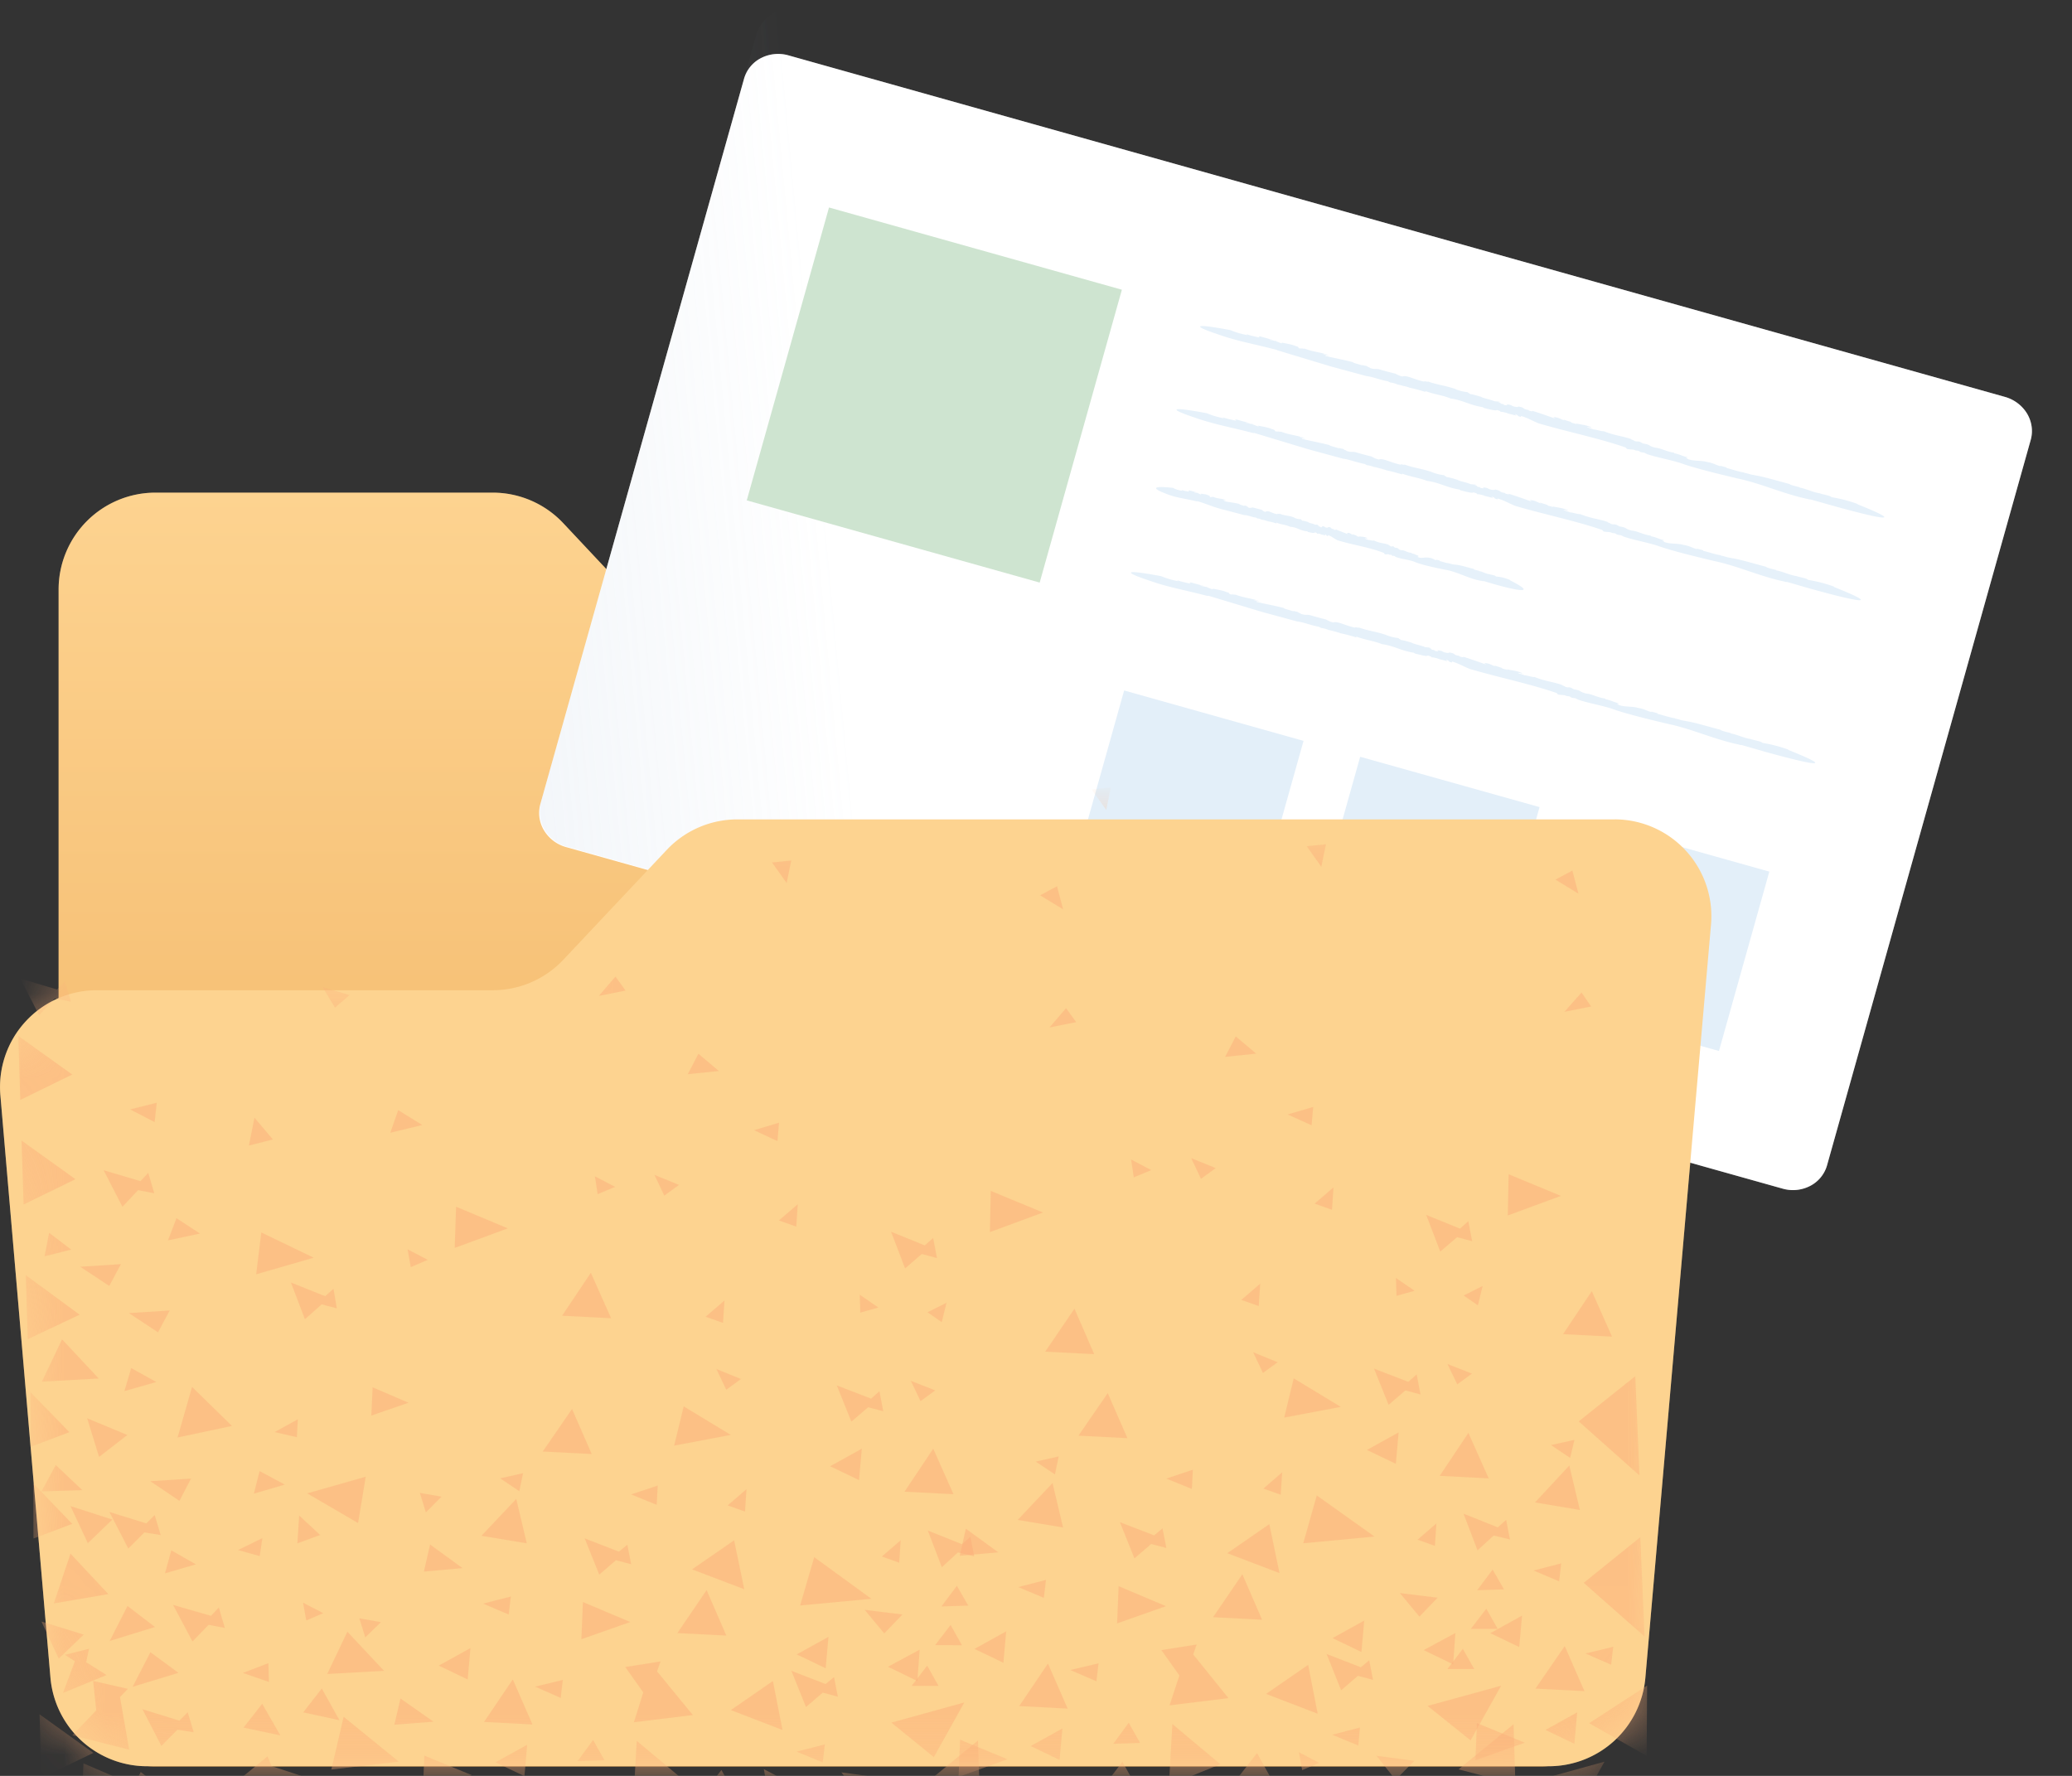 <svg width="49" height="42" viewBox="0 0 49 42" fill="none" xmlns="http://www.w3.org/2000/svg"><rect x="0" y="0" width="49" height="42" fill="#333333" stroke="none"/><path d="M36.43 15.707H17.44a2.29 2.29 0 01-1.67-.723l-2.449-2.61a2.29 2.29 0 00-1.672-.723H3.676a2.29 2.29 0 00-2.29 2.29v25.542a2.293 2.293 0 002.292 2.293h32.748a2.293 2.293 0 002.293-2.293V17.998a2.29 2.29 0 00-2.288-2.29z" fill="url(#paint0_linear)"/><path d="M42.158 28.112l-28.771-8.078a.885.885 0 01-.521-.394.792.792 0 01-.088-.622l4.818-17.157a.793.793 0 01.398-.486.886.886 0 01.65-.066l28.771 8.078c.22.062.407.204.522.394.114.19.145.415.087.622l-4.817 17.158a.793.793 0 01-.399.486.885.885 0 01-.65.065z" fill="#fff"/><path opacity=".5" d="M13.39 20.02l28.771 8.078a.86.86 0 001.061-.596L18.945.232a.86.86 0 00-1.06.596l-5.09 18.131a.86.86 0 00.595 1.06z" fill="url(#paint1_linear)"/><path d="M26.585 16.33l4.242 1.192-1.191 4.241-4.242-1.19 1.19-4.242zm5.581 1.568l4.242 1.19-1.19 4.242-4.243-1.19 1.191-4.242zm5.434 1.525l4.242 1.191-1.191 4.242-4.242-1.19 1.191-4.243z" fill="#E3EFF9"/><path d="M30.759 8.226l.04.017c-.002-.002-.011-.01-.04-.017zm10.49 2.945c.003 0 .006.002.009 0-.006-.001-.01-.002-.01 0zm-8.942-2.283c-.005-.002-.01 0-.013-.002l.013.002z" fill="#E6F1FA"/><path d="M30.201 8.282l1.271.384.838.227c.133.012.353.1.51.124l.053.028a.665.665 0 01.167.043l-.005.003c.08.013.167.043.206.048l-.003-.001.093.026h-.02c.139.028.277.067.399.105l-.006-.021c.258.091.364.086.593.172l-.001.003c.31.043.465.162.784.209-.037-.005.016.012.01.016.144.037.295.075.306.047.105.03.082.033.092.05.004-.015.095.007.176.03l-.038-.005.236.06-.038-.038c.12.042.022.04.142.067l.006-.021c.168.05.26.112.417.175.682.201 1.432.353 2.055.57l.023.025c.007.027.185.013.202.043l.075.01c.02.01.062.027.023.022.068.02.073.016.121.024l.068.035c.267.086.504.122.787.209.334.124.982.277 1.357.367.532.11 1.11.374 1.651.483.018.009.065.014.064.01l.486.137s2.361.672.619-.025l.014-.002a3.362 3.362 0 00-.623-.163c-.02-.038-.218-.065-.277-.091h.006c-.169-.022-.33-.112-.492-.137.006 0 .012-.008.048.002-.116-.028-.273-.065-.277-.085-.275-.072-.653-.187-.835-.208l.014-.002c-.104-.01-.131-.032-.245-.055-.005-.003-.014-.007-.011-.009-.113-.012-.318-.085-.408-.103l-.002-.014-.216-.06.08.022c-.037.025-.155-.067-.32-.09-.146-.045-.316-.014-.465-.072-.077-.002.072-.007-.041-.025.001-.02.053.003.03-.019-.11-.021-.17-.067-.305-.091l-.001-.014c-.178-.023-.32-.11-.44-.118-.179-.038-.107-.073-.298-.099l-.067-.038c-.078-.026-.06.006-.147-.028.008-.01-.106-.04-.055-.035-.193-.073-.408-.087-.66-.191-.06.006-.19-.044-.238-.04-.005-.01-.263-.075-.109-.055.013.001.037.008.035.011l.022-.007c-.142-.067-.274-.061-.42-.108.042.015.1.032.06.03l-.137-.04.032-.003-.202-.064.025.022c-.097-.035-.126-.068-.244-.08-.053-.003.089.044-.017.02-.13-.046-.326-.116-.497-.168.014.023-.034.006-.082-.004l-.002-.014c-.185-.032-.058-.047-.24-.083l.02-.004-.055.016c-.17-.019-.079-.052-.269-.066.072.018.028.039-.06.008l.025-.006c-.05-.01-.068-.01-.1-.022.032 0 .02-.014-.048-.033l.052-.005-.142-.015c-.1-.044-.271-.072-.307-.102 0 0-.221-.071-.277-.066.048 0-.072-.04-.034-.044a1.054 1.054 0 01-.3-.073l.013.002c-.247-.089-.438-.1-.66-.183.006.02-.11-.023-.086.004-.24-.047-.417-.161-.52-.122-.109-.027-.122-.05-.175-.069l.026.007c-.2-.05-.26-.066-.408-.11-.074-.015-.097.012-.228-.035.047.002-.008-.012-.058-.026.033.007.043.006-.02-.021-.01.001-.024-.001-.038-.003 0-.002-.003-.003 0-.004-.084-.02-.07-.012-.034 0-.002.002.001.005.011.011-.082-.038-.24-.065-.247-.089-.254-.065-.436-.095-.645-.146-.02-.017.03-.01.091 0l-.147-.04c.006-.015.087.014.133.025-.168-.073-.367-.078-.568-.158h-.046l-.013-.006c-.001.005-.049.002-.08-.003-.025-.021.01-.029-.091-.057-.078-.035-.23-.059-.338-.081.057.017.033.019.01.018-.05-.014-.078-.035-.117-.04v-.02c.013.023-.139-.02-.158-.02-.025-.02.082.012.095.008l-.306-.086c-.112-.018.013.023-.041.022-.096-.024-.195-.04-.302-.08l.032.025a1.957 1.957 0 01-.41-.12c-1.38-.256-.33.087-.33.087.518.185.804.218 1.437.384l.001.005zm.01 1.902l.04.017c-.001-.002-.011-.009-.04-.017zm10.49 2.941c.004.001.008.002.01.001h-.01zm-8.942-2.277c-.005-.002-.01 0-.013-.002l.013.002z" fill="#E6F1FA"/><path d="M29.651 10.236l1.271.384.838.228c.132.012.353.099.51.123l.053.03a.665.665 0 01.167.042l-.004-.001c.08.013.167.043.206.048l-.004.003.094.024h-.02c.138.028.277.067.398.104l-.005-.02c.257.091.364.086.592.172l-.003-.001c.31.042.465.161.784.208-.038-.004.016.012.01.016.144.037.295.076.306.048.105.03.082.033.091.049.004-.013.096.007.177.03l-.038-.005.236.06-.038-.037c.12.041.022.039.142.067l.005-.018c.168.05.26.112.417.175.682.201 1.431.353 2.055.569l.023.026c.006.027.185.013.202.043l.075.01c.02.01.062.027.023.021.068.021.073.017.121.025l.068.034c.267.087.504.123.787.21.334.124.982.277 1.357.367.532.11 1.11.374 1.651.483.017.009.065.014.064.01l.485.14s2.361.673.618-.024l.015-.002a3.356 3.356 0 00-.623-.163c-.02-.039-.218-.065-.277-.092l.005.002c-.168-.022-.33-.112-.492-.136.006 0 .012-.008.048.002-.116-.03-.273-.065-.277-.086-.275-.071-.652-.187-.835-.207l.014-.002c-.104-.01-.13-.033-.245-.055-.005-.004-.013-.008-.01-.01-.114-.012-.319-.085-.409-.102l-.002-.014-.217-.057.081.022c-.038.025-.156-.067-.32-.09-.147-.045-.317-.015-.466-.072-.077-.002.072-.007-.041-.025.001-.02.053.003.03-.019-.11-.021-.17-.067-.304-.091l-.002-.014c-.178-.023-.32-.11-.44-.118-.179-.038-.107-.073-.297-.099l-.068-.038c-.078-.026-.06.006-.147-.028.008-.01-.106-.04-.054-.035-.193-.073-.409-.087-.661-.191-.06.006-.19-.044-.238-.04-.005-.01-.262-.075-.109-.055.013.001.037.008.036.011l.021-.007c-.142-.067-.274-.061-.42-.108.042.015.1.032.06.03l-.137-.039.032-.002-.202-.065.025.023c-.097-.035-.127-.069-.244-.08-.053-.003.089.044-.017.02-.13-.046-.327-.117-.497-.168.013.023-.034.006-.082-.004l-.002-.014c-.185-.033-.059-.048-.24-.083l.02-.004-.055.015c-.17-.018-.079-.05-.27-.065.073.018.029.039-.06.008l.025-.007c-.05-.01-.067-.009-.098-.021.03 0 .02-.014-.05-.034l.053-.005-.142-.014c-.1-.044-.271-.072-.308-.102 0 0-.22-.072-.276-.066.048 0-.072-.04-.034-.044a1.055 1.055 0 01-.3-.073l.012.003c-.247-.088-.438-.1-.66-.183.007.021-.11-.023-.086.005-.24-.048-.417-.162-.52-.123-.108-.026-.121-.05-.174-.068l.026.003a8.38 8.38 0 01-.408-.11c-.073-.015-.096.012-.227-.035.046.002-.008-.012-.059-.026.033.007.043.006-.02-.021-.01.001-.024-.001-.037-.003 0 0-.003-.003-.001-.004-.084-.02-.07-.012-.033 0-.003.002 0 .005.01.011-.082-.039-.24-.065-.247-.089-.253-.065-.435-.095-.644-.146-.02-.017.03-.01.09 0l-.148-.037c.006-.014.087.015.133.025-.168-.072-.367-.077-.568-.157l-.046-.001-.012-.006c-.002.006-.05.002-.08-.003-.026-.02.01-.028-.092-.056-.077-.036-.23-.06-.338-.082.057.018.033.02.01.018-.05-.014-.077-.035-.117-.04v-.02c.013.023-.138-.019-.158-.019-.025-.02.082.012.095.008l-.306-.084c-.112-.018.013.023-.041.021-.097-.023-.195-.04-.303-.079l.032.025a1.958 1.958 0 01-.409-.121c-1.38-.256-.331.087-.331.087.52.185.805.219 1.438.385l.008-.008zm-.522 3.797l.04.017c0-.004-.011-.01-.04-.017zm10.49 2.941c.004.001.008.002.01 0h-.01zm-8.942-2.277c-.005-.002-.01-.001-.013-.002l.013.002z" fill="#E6F1FA"/><path d="M28.57 14.087l1.271.384.837.227c.133.012.353.1.51.124l.054.029a.669.669 0 01.166.043l-.004.002c.08.013.166.043.206.048l-.005.003.094.025h-.02c.139.027.277.066.399.104l-.006-.021c.258.092.364.087.593.172l-.001.004c.31.042.465.161.784.208-.037-.005.016.012.01.016.144.037.295.076.306.048.105.03.083.033.092.049.004-.015.095.007.176.03l-.038-.005.236.06-.038-.038c.12.042.022.04.142.068l.006-.022c.168.051.26.112.417.175.682.201 1.432.354 2.055.57l.024.026c.006.026.184.012.201.043l.075.009c.02.01.063.027.023.022.069.02.073.017.122.024l.068.035c.267.087.503.122.786.209.334.125.982.278 1.357.367.532.111 1.11.374 1.652.483.017.01.064.015.063.01l.485.14s2.361.673.619-.024l.014-.002a3.364 3.364 0 00-.623-.163c-.02-.038-.218-.065-.277-.091l.005.001c-.168-.022-.33-.112-.492-.136.006 0 .012-.008.048.002-.116-.029-.273-.065-.277-.086-.275-.071-.652-.187-.835-.207l.014-.002c-.104-.01-.13-.033-.245-.055-.005-.003-.013-.008-.01-.009-.114-.012-.319-.085-.409-.103l-.002-.014-.216-.06.08.024c-.037.024-.155-.067-.32-.09-.146-.045-.316-.015-.465-.072-.077-.003.072-.007-.041-.026.001-.019.053.004.03-.018-.11-.022-.17-.067-.304-.092l-.002-.014c-.178-.023-.32-.109-.44-.117-.179-.039-.107-.073-.298-.1l-.067-.038c-.078-.025-.06.007-.147-.027.008-.01-.106-.04-.055-.035-.193-.074-.408-.088-.66-.192-.06.007-.19-.043-.238-.04-.005-.01-.263-.075-.109-.055.013.002.037.008.035.012l.022-.008c-.142-.067-.274-.061-.42-.108.042.016.1.032.06.03l-.138-.038.032-.003-.201-.064.025.023c-.097-.035-.127-.069-.244-.08-.053-.004.089.044-.017.02-.131-.047-.327-.117-.497-.169.013.023-.035.006-.082-.003l-.002-.015c-.185-.032-.059-.047-.241-.083l.02-.004-.055.016c-.17-.018-.078-.051-.269-.066.073.019.029.04-.06.008l.025-.006c-.05-.01-.067-.01-.099-.022.031 0 .02-.014-.049-.033l.052-.005-.141-.014c-.1-.044-.271-.073-.308-.102 0 0-.22-.072-.276-.066.048 0-.073-.04-.035-.045a1.052 1.052 0 01-.3-.073l.013.004c-.247-.089-.438-.1-.66-.183.006.02-.11-.023-.086.005-.24-.048-.417-.162-.52-.123-.109-.027-.122-.05-.175-.069l.027.004c-.2-.05-.26-.067-.408-.11-.074-.016-.097.011-.227-.035.046.001-.009-.012-.06-.027.034.008.044.007-.019-.02l-.038-.003c0-.002-.003-.003 0-.005-.084-.02-.07-.012-.034 0-.002.002.001.005.011.012-.082-.039-.24-.066-.247-.09-.253-.064-.436-.094-.645-.145-.02-.018.03-.011.092 0l-.15-.038c.007-.014.088.015.134.026-.169-.072-.367-.078-.568-.157l-.046-.002-.012-.005c-.002.005-.05.002-.081-.003-.025-.021.01-.029-.091-.057-.077-.035-.23-.059-.338-.081.057.018.033.019.01.018-.05-.014-.078-.035-.117-.04v-.02c.013.023-.138-.02-.158-.02-.025-.02.082.012.095.008l-.307-.084c-.111-.018.013.023-.04.022-.097-.024-.196-.04-.303-.08l.032.025a1.96 1.96 0 01-.409-.12c-1.38-.256-.331.087-.331.087.519.185.805.218 1.438.384l.005-.01zm.055-2.354l.02.011c0-.003-.004-.007-.02-.011zm5.636 1.578h.006-.006zm-4.832-1.123h-.007l.007.002v-.002z" fill="#E6F1FA"/><path d="M28.3 11.847c.296.09.369.142.678.217l.452.12c.075-.005.19.053.275.057l.027.021c.03 0 .065.007.091.022v.004c.043.002.09.021.11.021l-.001.004.05.012-.01.003c.075.01.15.03.215.052v-.02c.135.058.196.04.318.096l-.002.003c.173.005.244.1.422.107-.02 0 .007.01.004.015.076.018.16.037.168.008.054.016.043.022.048.037.004-.012.054-.004.095.008h-.02l.128.03-.018-.032c.065.025.01.035.072.047l.006-.022c.09.03.134.077.22.12.364.112.774.169 1.105.303l.01.022c0 .025.103-.01.111.018h.043c.01.007.033.019.01.018.036.012.037.007.067.01l.036.025c.14.051.275.058.424.107.176.08.527.15.731.192.29.043.589.228.886.268.008.006.037.007.035.002l.26.077s1.267.365.358-.098l.008-.003a.979.979 0 00-.336-.083c-.01-.035-.116-.036-.148-.055h.005c-.097-.002-.175-.07-.266-.073.004 0 .009-.01.029-.004-.063-.013-.148-.03-.148-.049-.145-.035-.35-.102-.452-.1l.01-.003c-.06.003-.074-.017-.134-.024-.003-.002-.006-.005-.006-.007-.063.002-.172-.045-.219-.05v-.014l-.118-.029.043.014c-.024.028-.084-.047-.173-.048-.078-.026-.181.022-.257-.014-.044.007.044-.015-.02-.02.004-.018.03-.003.02-.021-.06-.007-.088-.044-.16-.05v-.015c-.097 0-.17-.067-.236-.06-.098-.016-.052-.057-.158-.06l-.03-.028c-.043-.016-.038.013-.082-.009.007-.01-.057-.026-.027-.027-.103-.048-.223-.036-.355-.106-.037.013-.103-.019-.133-.01-.001-.01-.14-.041-.055-.04.008 0 .019.003.018.006l.012-.01c-.072-.047-.148-.026-.226-.053.023.01.053.018.033.022l-.072-.022.018-.006-.106-.038.01.019c-.052-.023-.063-.051-.13-.049-.03.004.045.032-.012.022l-.263-.103c.004.021-.022.01-.046.007l.003-.013c-.102-.01-.027-.039-.127-.051l.012-.007-.034.022c-.094.003-.039-.04-.146-.031.036.008.01.034-.036.015l.017-.009c-.027-.004-.039-.001-.056-.01.02-.002.014-.015-.026-.026l.03-.011-.078.003c-.05-.03-.145-.037-.163-.062 0 0-.118-.042-.151-.03.027-.006-.036-.03-.014-.04a.316.316 0 01-.165-.034h.007c-.13-.056-.24-.044-.355-.097 0 .02-.061-.01-.05.014-.132-.017-.22-.106-.282-.055-.059-.013-.065-.034-.092-.046h.015l-.217-.056c-.041-.006-.057.023-.125-.006.027-.004-.003-.01-.03-.018.019.003.024 0-.008-.018-.006.002-.014.002-.02.002v-.004c-.047-.01-.039-.003-.021.004-.003.001-.001.003.005.01-.043-.028-.13-.036-.13-.057-.135-.032-.238-.04-.351-.063-.01-.015.02-.014.053-.01l-.08-.02c.004-.014.047.004.075.01-.087-.05-.201-.031-.307-.084l-.026.004-.007-.004c-.001.006-.03.008-.046.007-.015-.018.01-.029-.046-.044-.04-.025-.124-.03-.184-.038.03.01.016.014.003.016-.027-.007-.04-.025-.063-.025l.005-.018c.006.02-.076-.002-.087 0-.014-.017.046.002.054-.004l-.163-.044c-.063-.004.006.021-.027.026-.055-.012-.106-.014-.163-.04l.014.02a.576.576 0 01-.22-.068c-.758-.081-.2.124-.2.124.283.119.441.116.784.201l-.022-.016z" fill="#E6F1FA"/><path d="M19.605 4.907l6.926 1.945-1.944 6.926-6.927-1.944 1.945-6.927z" fill="#CEE4D0"/><path d="M38.183 19.379H17.437a2.29 2.29 0 00-1.668.72l-2.448 2.6a2.29 2.29 0 01-1.668.72H2.29a2.29 2.29 0 00-2.28 2.498l1.184 13.771a2.293 2.293 0 002.283 2.084h33.15a2.293 2.293 0 002.283-2.084l1.552-17.81a2.29 2.29 0 00-2.279-2.5z" fill="#FDD390"/><mask id="a" maskUnits="userSpaceOnUse" x="0" y="19" width="41" height="23"><path d="M38.183 19.379H17.437a2.29 2.29 0 00-1.668.72l-2.448 2.6a2.29 2.29 0 01-1.668.72H2.29a2.29 2.29 0 00-2.28 2.498l1.184 13.771a2.293 2.293 0 002.283 2.084h33.15a2.293 2.293 0 002.283-2.084l1.552-17.81a2.29 2.29 0 00-2.279-2.5z" fill="#FDD390"/></mask><g mask="url(#a)"><mask id="b" maskUnits="userSpaceOnUse" x="-2" y="12" width="43" height="43"><path d="M40.08 40.18l-.853-27.275-40.317.583L.206 54.936l25.373-.793c8.241-.258 14.733-6.51 14.5-13.964z" fill="url(#paint2_linear)"/></mask><g mask="url(#b)" fill="#FCAE7A" fill-opacity=".5"><path d="M14.707 54.83l-1.177-1.043-.512 1.096 1.688-.053zm-1.453-3.363l-.147.174.635-.03-.282.728.958-.242-.676-.487.354-.064-.427-.621-.415.542-.602-.585-.179.8.781-.215zM6.56 52.703l.397-1.526-1.842.82 1.445.706zm-2.71-1.323l.193-.747-.915.41.722.337zM.982 35.272l.965-.03-.629-.594-.336.624zm2.991-5.937l.757-.161-.557-.364-.2.525zM9.23 26.79l.757-.183-.57-.352-.187.535zm7.034-1.385L17 25.33l-.483-.409-.252.484z"/><path d="M6.004 35.325l.73-.214-.595-.32-.135.534zM3.902 37.21l.73-.213-.581-.331-.149.544zm-.96-4.31l.755-.215-.594-.33-.161.545zm-.26-10.748l.73-.213-.595-.33-.135.543zm4.57 29.562l.046-.181.149-.534-.218-.036.194-.725-1.28.537.562.48.548.46zm-4.647-1.548l.512.11-.148-.661-.272.262-1.181-.407.546 1.21.543-.514zm9.925 3.712l-.691.234.773.357.053-.764.998-.582-1.543-.566.41 1.321zM1.294 52.135l1.507-.577-1.51-1.572.003 2.149zm2.709.063l-.278.062.525.544.426-.606.884-.186-.843-.927-.714 1.113zm8.321-3.69l-.291 1.248 1.583-.177-1.292-1.071zm-2.153-11.98l-.146.64.913-.082-.767-.558zm-.7 3.642l-.145.619.925-.071-.78-.548zm-1.96 9.23l-.426.606.767.134-.341-.74zM4.518 34.969l-.963.062.688.465.275-.527zm-.505-3.976l-.964.062.688.455.276-.517zm-1.152-1.096l-.964.062.687.454.277-.516zm2.604 18.285l-.963.062.687.455.276-.517zm1.437 6.127l1.54.482-.296-1.336-1.244.854zm-5.458.171l.581.723.663-1.577-1.244.854zm10.52-2.023l-.154-.895-.785.522.94.373zm1.567-3.542l-.24-1.157-.994.687 1.234.47zm-3.816-5.428l-.868-.926-.477 1 1.345-.074zm-.633-3.971l-.867-.926-.477 1 1.344-.074zm-6.747-6.914l-.867-.926-.477 1 1.344-.074zm5.818 20.281l.344 1.239.494-.46.838.789.387-1.018-1.075.14.4-.585-1.388-.105zm2.208-2.556l1.483.715-.044-1.427-1.44.712zm.08-14.93l-.512-.09.142.462.37-.371zm-1.433 2.967l-.51-.09.14.451.37-.36zm-.331 8.5l-.51-.057.18.47.33-.412zM3.707 26.08l-.63.158.58.3.05-.458zm13.82 20.582l-.63.19.593.266.037-.456zm.896-20.11l-.592.177.555.258.037-.435z"/><path d="M15.554 35.133l-.63.21.606.246.024-.456zM4.757 47.454l-.602.23.617.225-.015-.455zm-.883 5.067l.557 1.57.312-.179.511.09-.176-.365.694-.55-1.898-.566zm5.986-2.39l-.138.852.926-.452-.788-.4zm-7.914.883l1.023.212-.28-.86-.743.648zm19.746-1.623l-.893-.12.462.557.43-.437zm1.603 1.697l-.893-.11.45.558.443-.448zm-.081 1.463l-.893-.11.45.558.443-.448zM12.36 47.576l.05-.425-.656.17.606.255zm1.602.86l.882-.239-.8-.398-.082.638zm-6.205-.144l.88-.292-.85-.376-.03.668zm8.676.332l.883-.218-.776-.42-.107.638zm-5.94 1.012l1.155-.418-1.12-.473-.035.89zm3.256-10.868l1.156-.407-1.12-.473-.036.88zm-3.75 3.631l1.156-.417-1.12-.462-.036.88zm-4.15 7.043l1.333-.444-1.263-.564-.07 1.008zm.21-19.305l1.36-.392-1.239-.597-.122.989zm9.884 4.052l1.34-.253-1.114-.675-.226.928zm-5.19-4.675l1.256-.463-1.223-.512-.033.975zm3.24 4.874l-.465-1.066-.693 1.007 1.158.059zm3.184 4.294l-.466-1.076-.692 1.017 1.158.059zm-4.585 2.101l-.465-1.065-.68 1.006 1.145.06zm1.86-9.607l-.479-1.075-.68 1.016 1.159.06zm8.097 4.162l-.479-1.076-.68 1.017 1.159.059zM12.458 36.5l-.249-1.05-.824.872 1.073.178zm3.165 13.452l1.463-.364-1.293-.7-.17 1.064zm3.178.853l-.42-1.225-.855 1.085 1.275.14zm-2.011 3.959l-1.458-1.924-.726 1.981 2.184-.057zm-12.135.379l-1.458-1.924-.726 1.982 2.184-.058zM2.657 35.938l-.989-.318.409.877.58-.559zm.356-2l-.952-.395.282.913.67-.519zm.822 14.074l-1.001-.318.408.887.593-.569z"/><path d="M2.706 48.853l-1.578-.501.653 1.398.925-.897zm16.15-1.225l-1.443-.622.45 1.394.993-.772zm-.409 1.559l-1.417-.623.425 1.405.992-.782zm-2.254-7.065l-1.135-.95-.082 1.443 1.217-.493zm5.787 10.342l-.66-.784-.26 1.014.92-.23zm-13.192-.52l-.032-1.015-1.253.569 1.285.447zm-.579-1.019l.88-.303-.784-.695-.096.998zm-1.85 2.567l1.252-.569-1.295-.785.042 1.354zm15.646-1.463l.45.557.397-.679-.847.122zM5.897 49.304l-.439.606.895.152-.456-.758zm8.815-2.53l-.648.411.764.05-.116-.462zM1.162 29.157l-.109.554.63-.158-.52-.396zm15.227 18.42l-.033.562.629-.21-.596-.352zm-4.02-12.736l-.542.122.454.304.089-.426zm-3.72.084l-1.385.393 1.204.703.181-1.096zM2.561 37.7l-.894-.956-.395 1.177 1.289-.22zm2.925-3.976l-.944-.923-.343 1.196 1.287-.273zM.855 17.671l-.61-.828.017 1.376.593-.548zm19.483 36.718l.294-1.142-1.515.29 1.22.852zm-3.184-1.044l-.255-.034.269.478-.798.078.617.648.18-.726.292.372.436-.68-.613-.108.308-.709-.97.264.534.417z"/><path d="M18.12 52.518l-.583-.744-.401.574.984.17zm-2.185.037l.869.142-.455-.727-.414.585zm4.613 2.058l-.587-.511-.261.6.848-.09zm-1.812-1.077l.983-.263-.777-.463-.206.726zm-1.213-20.922l-.58-.236.232.49.348-.254zm4.095 15.56l.034-.53-.445.385.41.145zm.5-15.291l-.579-.226.231.48.348-.254zm-6.06-4.86l-.58-.236.232.49.348-.254zm6.55 23.402l-.982-.149.326.688.657-.539zm-14.34-27.89l-.641-.192.295.488.346-.297zm-1.321-2.85l-.642-.191.32.487.322-.296zM7.02 33.99l.024-.424-.55.303.526.121zm-.878 2.812l.063-.426-.576.283.513.143zm3.974-7.006l-.478-.25.077.422.4-.172zm4.431-1.726l-.478-.25.064.422.414-.172zm7.724 3.199l.113-.459-.45.226.337.233zm-1.498-.345l-.441-.304.013.423.428-.119zm-9.313 17.07l-.478-.25.077.422.4-.172zm-2.081 4.554l-.49-.64-.411.69.992.021.76.718.573-1.151-1.424.362zm-4.133-.898l1.043-.794-1.412-.464-.11-.23-.593.506.771.293.301.69zm5.242-1.402l.232-.717-.879.345.647.372zm-2.667-.795l.205-.748-.915.41.71.338zm-.683-1.503l.384.072-.142-.482-.185.196-.872-.258.446.864.37-.392zM20.53 33.282l.358.095-.09-.474-.199.175-.81-.313.345.857.396-.34z"/><path d="M6.2 40.294l-.44.564.87.185-.43-.749zm2.964 9.467l1.055-.795-1.412-.454-.096-.24-.62.506.772.294.3.689zm-2.37-6.733l1.042-.795-1.413-.464-.096-.23-.62.507.772.293.314.689zm-3.62 6.962l1.344.34-.23-1.242.198-.187-.819-.186.073.697-.566.578zm7.583 1.955l-1.29-.595.258 1.315 1.032-.72zM19.339 52.588l1.49.133-.347-.942-1.143.809zm-3.34-1.94l.68 1.409.847-1.36L16 50.648zm-1.95 1.438l-.942 1.141 1.274.098-.622.443 1.323.435-.063-.771.82-.184-.776-.453-.057.214-.45.247-.506-1.17zm-1.658-.234l.654.615.177-.853-.831.238zm9.14-.286l-.142-.461-.37.372.511.09zm1.687.318l-.142-.45-.37.37.512.08zM7.572 36.304l-.497-.462-.043.658.54-.197zm-1.119-9.356l-.435-.515-.132.66.567-.145z"/><path d="M16.719 53.167l-.869-.142.085.664.784-.522zm1.574.353l.193-.726-.855.292.662.434zm-1.75-3.153l-1.853-.323.443 1.976 1.41-1.653zm-3.67 4.54l-4.29.134 2.885-2.8 1.405 2.666zm-5.143.108l-3.175.057 1.686-1.747 1.489 1.69zm-6.33-.86l-.078-1.692 1.67-.243-1.591 1.934zm18.757-4.822l.722-1.293-1.726.478 1.004.815zm2.378-.35l.722-1.292-1.726.477 1.004.816zm.638-6.403l-.044-1.417-1.301 1.068 1.345.35zM4.637 14.61l.237-.537-.576.261.339.275zm9.681 36.135l-.317-1.187-.962.93 1.279.257zm-1.193-3.202l-.147.174.634-.041-.281.75.958-.242-.677-.508.354-.054L13.54 47l-.415.543-.603-.585-.178.8.781-.215zM6.43 48.767l.397-1.515-1.842.82 1.445.695zm-2.71-1.312l.193-.747-.914.41.722.337z"/><path d="M7.12 47.801l.046-.181.148-.534-.217-.036.194-.726-1.28.538.562.48.548.46zm-4.647-1.548l.511.11-.147-.662-.272.252-1.181-.386.546 1.2.543-.514zm-1.31 1.978l1.506-.577-1.51-1.572.003 2.149zM.791 36.386l.917-.346-.92-.956.003 1.302zm-.068-2.168l.917-.347-.919-.945.002 1.292zm.296 9.476l.917-.346-.92-.956.003 1.302zm2.851 4.611l-.278.062.526.544.426-.606.883-.186-.842-.927-.715 1.113zm7.911-3l-.304 1.248 1.596-.177-1.292-1.07zm-3.654-4.702l-.291 1.247 1.595-.187-1.304-1.06zm-.736 4.892l-.426.607.767.134-.341-.74zm-2.07-1.205l-.965.062.688.455.276-.517zm8.064.7l-.24-1.157-.994.688 1.234.47zm5.12-4.077l-.227-1.157-.994.688 1.221.47zm-.904-3.327l-.24-1.157-.995.687 1.235.47zm-7.833 9.56l1.47.717-.031-1.428-1.44.712zm-5.503-4.104l1.483.716-.044-1.428-1.44.712z"/><path d="M8.531 42.95l-.51-.058.18.47.33-.412zm8.85-.202l-.629.189.593.267.036-.456zm-12.745.769l-.603.23.617.214-.014-.444zm1.711-4.183l-.602.231.616.214-.014-.445zm3.392 6.881l-.139.851.927-.452-.788-.399zm-7.914.883l1.023.211-.28-.859-.743.648zm19.745-1.634l-.892-.11.462.558.43-.448zm-.78-3.426l-.893-.12.45.568.443-.448zm-8.76-3.855l.05-.425-.656.168.605.257zm1.23 1.973l.05-.425-.656.158.606.267zm.594 4.374l.882-.239-.8-.398-.082.637zm-6.205-.144l.88-.303-.85-.365-.03.668zm1.133-10.908l.88-.303-.85-.365-.03.668zm-6.838 8.895l.88-.303-.85-.365-.03.668zm14.393 2.323l.883-.218-.776-.42-.107.638zm-5.94 1.012l1.156-.407-1.12-.473-.036.88z"/><path d="M5.754 45.528l1.332-.465-1.263-.554-.07 1.019zm10.119.975l1.45-.363-1.267-.702-.183 1.065zm2.833.388l-.42-1.226-.855 1.086 1.275.14zm-14.98-2.793l-1-.318.409.887.592-.569zm-.974-1.091l-1-.318.408.887.592-.57zm-.77-4.348L.98 38.35l.409.877.592-.57zm1.575.416l-.42.818 1.083-.33-.663-.488zm-.229 2.834l-.419.828 1.07-.33-.651-.498zm-.313-3.928l-.42.828 1.07-.33-.65-.498zm-.64 6.774l-1.274-.913.035 1.502 1.239-.59zm-.167-3.298l-1.273-.913.047 1.502 1.226-.59zm-.324-10.364L.61 30.159l.047 1.512 1.227-.578zm-.1-3.205L.51 26.975l.048 1.512 1.226-.599zm-.077-2.475L.433 24.5l.047 1.513 1.227-.6zm-.453-5.141l-.97-.541.047 1.512.923-.971zm17.505 23.43l-1.443-.61.45 1.393.993-.782z"/><path d="M8.651 48.03l-.031-1.015-1.253.568 1.284.447zm-.578-1.02l.88-.302-.784-.695-.096.998zm-2.3-1.621l-.438.606.894.152-.455-.758zm8.816-2.53l-.648.411.764.05-.116-.462zm1.676.794l-.033.562.629-.21-.596-.352zm5.229.599l.034-.53-.445.384.41.145zm-10.17-.18l-.479-.25.077.421.401-.171zm-3.68-5.92l-.478-.249.077.421.4-.171zm-2.535 9.565l1.043-.794-1.412-.464-.11-.23-.593.506.771.293.301.69zm5.242-1.402l.232-.727-.878.366.646.36zm-2.667-.795l.205-.748-.915.41.71.338zM7 44.016l.384.073-.142-.482-.185.196-.872-.27.446.876.37-.392zM3.265 28.148l.383.073-.142-.483-.184.197-.872-.259.446.865.369-.393zm.933 12.76l.383.061-.142-.472-.197.197-.873-.27.447.866.382-.383zm-.782-4.666l.384.062-.142-.472-.197.197-.873-.27.446.865.382-.382zm-1.378 3.07l.067-.319-.568.145.234.151-.282.75 1.03-.424-.48-.302zm2.895-.884l.384.073-.142-.483-.185.197-.897-.258.459.864.381-.393zm-3.64-14.813l.384.073-.142-.483-.185.197-.872-.259.447.865.369-.393z"/><path d="M5.17 45.642l.384.062-.142-.472-.185.186-.897-.258.446.865.395-.383zm2.641.743l-.29.062.525.545.426-.606.884-.187-.842-.926-.703 1.112zm2.043-2.53l-.44.564.857.185-.417-.75zM7.61 39.934l-.44.564.857.185-.417-.75z"/><path d="M19.456 41.681l.05-.425-.668.17.618.255zm-.914.41l-.478-.25.076.421.402-.171zm-1.481-.23l-.44.565.857.185-.417-.75zM9.053 45.85l1.055-.795-1.412-.464-.096-.23-.62.506.772.294.301.69zm5.94-5.119l1.392-.17-.846-1.032.082-.236-.835.132.426.6-.22.706zM3.062 46.08l1.345.339-.23-1.242.198-.197-.819-.165.072.686-.566.579zm-1.352-5.04l1.345.34-.217-1.243.185-.196-.82-.186.073.696-.566.59zm14.016 4.517l-1.42-.729-.003 1.112 1.423-.383zm4.738-2.107l-1.421-.739-.003 1.123 1.424-.384zm2.04 1.842l.635.001-.27-.478-.366.477zm-.827-2.038h.636l-.27-.478-.366.477zm.677 2.943h.635l-.269-.478-.366.477zM13.66 41.65l.635-.02-.269-.479-.366.499zm-.162.904l.635.002-.269-.479-.366.477zm-3.604.537h.635l-.27-.478-.365.478zm9.209 1.935l.065-.743-.75.415.685.328z"/><path d="M19.755 46.756l.065-.743-.749.415.684.328zm2.17.303l.052-.743-.75.415.697.328zm-6.046-.32l.68 1.409.846-1.36-1.526-.048zm.025 1.62l-1.865-.313.468 1.965 1.397-1.652zm4.127-2.924l.722-1.293-1.726.477 1.004.816zm2.624-8.72l.384.093-.09-.463-.198.176-.81-.324.332.868.382-.35zM21.56 39.87l.635.002-.269-.479-.366.477zm-.218-1.687l-.893-.11.462.558.43-.447zm-.077-1.225l.035-.53-.446.384.411.146zm-2.434-7.948l.035-.53-.446.384.411.146zm-1.733 2.277l.035-.53-.446.384.411.146zm.521 4.462l.034-.53-.445.384.411.146zm1.837 4.283l.358.094-.09-.463-.199.165-.81-.313.345.857.396-.34zm2.343-10.374l.36.095-.092-.474-.198.175-.797-.324.332.868.395-.34zM7.607 30.849l.358.094-.078-.463-.198.175-.81-.324.332.869.396-.351z"/><path d="M14.567 36.9l.359.095-.09-.463-.199.165-.81-.314.344.857.396-.34zm7.696 1.093l.635-.02-.269-.468-.366.488zm-.149.915l.635.002-.269-.48-.366.478zm-2.588.547l.066-.743-.75.415.684.328zm-7.124 2.552l.065-.743-.749.415.684.328zm7.913-7.002l.066-.743-.75.415.684.328zm1.38 4.753l.054-.743-.75.404.697.339zM11.06 39.72l.066-.743-.75.415.684.328zm7.862-1.75l1.685-.158-1.352-.985-.333 1.144zm3.162 3.586l.721-1.293-1.725.477 1.003.816zm-9.717 2.167l.722-1.293-1.725.477 1.003.816zm1.826 3.119l-.317-1.197-.962.94 1.279.257zM3.354 20.439l-.495-.376.068.549.427-.173zm.599-2.39l-.495-.376.068.549.427-.173zm12.41-5.384l.545.343-.144-.546-.4.203zm-3.567 5.373l.544.321-.144-.525-.4.204zm1.759 5.058l-.392.457.631-.126-.239-.331zM16.3 17.96l.346.476.11-.533-.456.057zm1.957 2.437l.346.487.11-.533-.456.046zm9.158 34.034l-1.176-1.043-.512 1.096 1.688-.053zm-1.477-3.362l-.147.174.634-.03-.282.728.958-.242-.676-.487.354-.064-.426-.622-.415.543-.603-.585-.178.8.78-.215zm3.034-26.074l.735-.076-.483-.408-.252.484zm-3.771 28.51l-.692.234.774.357.052-.764.998-.582-1.542-.566.41 1.321zm-.206-5.37l-.292 1.247 1.583-.177-1.291-1.07zm-2.154-11.98l-.145.639.912-.081-.767-.559zm1.769 15.93l-.155-.896-.784.522.939.373zm1.54-3.543l-.239-1.157-.995.688 1.235.47zm-3.157 1.412l1.484.716-.045-1.428-1.439.712zm7.192-3.665l-.63.189.593.267.037-.456zm.87-20.11l-.604.178.567.257.037-.435zm-2.845 8.58l-.628.21.604.245.024-.456zm6.126 14.258l-.893-.12.462.557.43-.437zm1.616 1.696l-.893-.11.45.558.443-.448zm-.082 1.464l-.892-.11.449.558.443-.448zm-10.854-4.975l.05-.425-.655.169.605.256zm1.603.86l.882-.24-.8-.398-.082.638zm2.47.188l.883-.219-.775-.42-.107.639zm-5.94 1.01l1.156-.416-1.12-.473-.036.89zm3.269-10.867l1.156-.407-1.12-.473-.036.88zm-3.75 3.631l1.157-.417-1.12-.462-.036.88zm7.702-8.498l1.339-.253-1.114-.675-.225.928zm-6.96-4.387l1.256-.463-1.236-.512-.02.975zm3.252 4.874l-.465-1.066-.693 1.007 1.158.059zm3.184 4.294l-.466-1.076-.692 1.016 1.158.06zm-4.597 2.102l-.466-1.066-.68 1.006 1.146.06zm.627-8.383l-.466-1.076-.692 1.017 1.158.059zm9.33 2.937l-.48-1.075-.679 1.016 1.158.06zM25.14 36.125l-.249-1.051-.824.873 1.073.178z"/><path d="M28.317 49.554l1.462-.363-1.292-.7-.17 1.063zm3.178.854l-.42-1.226-.855 1.086 1.275.14zm-2.011 3.959l-1.458-1.924-.726 1.981 2.184-.057zm2.038-7.136l-1.442-.622.425 1.395 1.017-.773zm-.408 1.558l-1.418-.622.426 1.405.992-.783zm-2.254-7.064l-1.135-.95-.082 1.443 1.217-.493zm5.787 10.342l-.66-.784-.26 1.014.92-.23zm.012-.424l.45.557.398-.679-.848.122zm-7.28-5.256l-.648.412.764.05-.116-.462zm1.677.794l-.033.562.603-.209-.57-.353zm-4.02-12.736l-.542.122.454.304.088-.426zm7.943 19.548l.295-1.142-1.516.29 1.221.852z"/><path d="M29.808 52.936l-.255-.034.269.478-.798.078.617.648.181-.726.291.372.436-.68-.613-.108.308-.709-.983.264.547.417zm.991-.814l-.582-.744-.414.574.996.17zm-2.184.036l.868.142-.454-.726-.414.584zm4.613 2.058l-.588-.511-.26.601.848-.09zm-1.813-1.076l.983-.264-.777-.462-.205.726zm-1.2-20.923l-.58-.236.232.49.348-.254zm4.095 15.56l.034-.53-.445.384.411.146zm.5-15.291l-.579-.226.231.48.348-.254zm-6.06-4.86l-.58-.236.232.49.348-.254zm6.538 23.402l-.983-.149.327.689.656-.54zm-8.061-23.355l-.478-.25.064.422.414-.172zm7.723 3.2l.113-.46-.45.226.337.233zm-1.497-.346l-.441-.303.013.423.428-.12zm-9.288 17.07l-.478-.25.077.421.4-.171zm9.07-14.713l.358.095-.09-.474-.199.176-.81-.313.345.857.395-.34zM35.837 42.196l-.044-1.417-1.3 1.067 1.344.35zm-8.855 8.163l-.317-1.186-.962.93 1.28.256zm10.278.356l-.122.174.635-.03-.283.728.946-.241-.65-.488.353-.064-.426-.622-.428.543-.59-.585-.178.8.743-.215zm1.145 1.277l.912.713-.06-1.925-.852 1.212zm-1.677-.815l-.943 1.14 1.274.099-.622.442 1.31.436-.062-.771.833-.185-.777-.462-.057.213-.45.247-.506-1.16z"/><path d="M38.32 50.004l-.316-1.186-.962.93 1.278.256zm-12.516-2.848l-.147.174.634-.041-.281.75.958-.242-.677-.508.354-.053-.426-.622-.415.542-.602-.585-.179.8.781-.215zm-1.366-2.244l-.304 1.248 1.596-.177-1.292-1.07zm1.604-.304l-.24-1.157-.994.687 1.234.47zm5.12-4.077l-.226-1.157-.995.687 1.222.47zm-.904-3.328l-.24-1.157-.994.688 1.234.47zm-7.795 9.56l1.471.716-.032-1.428-1.439.712zm7.613-4.42l-.63.19.593.267.037-.457zm4.151 2.729l-.893-.11.462.557.431-.447zm-.78-3.427l-.894-.12.45.568.443-.448zm-8.761-3.855l.05-.425-.655.17.605.255zm1.243 1.973l.05-.425-.668.158.618.267zm.594 4.375l.882-.24-.8-.398-.082.638zm2.47.176l.883-.218-.775-.42-.107.638zm-5.94 1.012l1.157-.407-1.12-.473-.037.88zm5.489.781l1.45-.363-1.268-.701-.182 1.064z"/><path d="M32.123 41.282l.038-.425-.656.17.618.255zm-.927.41l-.478-.25.076.422.401-.172zm-1.469-.23l-.44.565.857.185-.417-.75zm-2.068-1.13l1.392-.171-.833-1.033.082-.235-.835.132.426.6-.232.706zm.735 4.825l-1.42-.729-.004 1.112 1.424-.383zm4.763-2.108l-1.421-.739-.003 1.123 1.424-.384zm2.014 1.843l.635.001-.269-.478-.366.477zm-.826-2.039l.635.002-.269-.479-.366.477zm.676 2.944h.636l-.27-.478-.366.477zm-8.693-4.556l.634-.02-.269-.478-.365.498zm-.15.904l.635.002-.269-.479-.366.477zm5.63 2.471l.066-.743-.75.415.684.328zm.625 1.717l.066-.743-.75.415.684.328zm2.17.302l.053-.742-.75.415.697.327zm-6.046-.319l.68 1.408.847-1.36-1.527-.048zm.013 1.62l-1.865-.313.468 1.965 1.397-1.653z"/><path d="M32.7 45.036l.722-1.293-1.726.477 1.004.816zm2.624-8.72l.385.093-.091-.463-.198.176-.81-.324.331.868.383-.35zm-1.095 3.157h.635l-.27-.478-.365.478zm-.231-1.687l-.893-.11.462.557.431-.447zm-.064-1.226l.035-.53-.446.384.411.146zM31.5 28.612l.035-.53-.446.384.411.146zm-1.733 2.277l.035-.53-.446.384.411.146zm.52 4.462l.035-.53-.445.384.41.146zm1.825 4.283l.358.095-.09-.463-.198.165-.81-.314.344.858.396-.34zm2.344-10.374l.358.095-.09-.474-.198.176-.798-.324.332.868.396-.34zm-7.232 7.256l.359.094-.091-.463-.198.165-.81-.313.344.857.396-.34zm7.709 1.093l.634-.02-.268-.468-.366.488zm-.15.915l.636.001-.27-.479-.366.478zm-2.587.546l.066-.743-.75.415.684.328zm-7.138 2.553l.066-.744-.75.416.684.328zm7.952-7.003l.065-.743-.75.415.685.328z"/><path d="M34.365 39.363l.053-.743-.75.405.697.338zm-10.636-.038l.066-.743-.75.415.684.328zm7.09-2.826l1.686-.159-1.365-.973-.32 1.132zm3.958 4.661l.722-1.292-1.738.477 1.016.815zm-9.716 2.167l.722-1.293-1.726.478 1.004.815zm1.813 3.12l-.317-1.197-.961.94 1.278.257zm.745-31.444l.544.332-.143-.524-.4.192zm-3.022 6.171l.544.332-.144-.546-.4.214z"/><path d="M25.211 23.843l-.392.457.631-.126-.239-.331zm11.955 23.911l-.292 1.248 1.596-.177-1.304-1.071zm1.18.387l-.226-1.158-.995.688 1.222.47zm-3.132 1.41l1.471.716-.044-1.427-1.427.711zm2.023-2.752l.05-.425-.655.169.605.256zm-1.866 2.07l1.168-.418-1.132-.473-.036.89zm-.48-7.237l1.168-.417-1.132-.463-.036.88zm.766-12.886l1.256-.463-1.236-.512-.02.975zm3.114 6.148l-.099-2.347-1.338 1.069 1.437 1.278zm.12 3.808l-.1-2.347-1.338 1.079 1.437 1.268zm.05 2.825l.011-1.663-1.37.89 1.358.773zm.141 3.32l-.098-2.348-1.339 1.08 1.437 1.267zm-1.612-4.852l-.466-1.065-.693 1.006 1.159.06zm.652-8.383l-.478-1.076-.68 1.017 1.158.059zm-.76 4.1l-.25-1.052-.811.873 1.06.178zm-.129-1.659l-.555.123.454.304.101-.427z"/><path d="M36.327 47.22l-.478-.25.064.42.414-.17zm2.843 2.769l-.29-1.188-.963.93 1.253.258zm-1.18-3.203l-.121.173.634-.04-.282.749.946-.241-.652-.51.342-.052-.4-.623-.429.543-.602-.585-.166.8.73-.214zm-1.366-2.244l-.291 1.248 1.595-.177-1.304-1.07zm1.604-.304l-.227-1.157-.994.687 1.221.47zm-1.357-6.839l.05-.425-.655.169.605.256zm1.23 1.973l.05-.425-.655.158.606.267zm-2.875 5.563l1.169-.407-1.133-.473-.036.88zm.966-1.618l-.478-.25.064.422.414-.172zm1.04-2.076l.066-.743-.75.415.684.328zm-1.304-2.288l.066-.743-.75.415.684.328zm1.295 4.004l.721-1.293-1.725.477 1.004.816zm1.812 3.119l-.291-1.198-.962.94 1.253.258zm-2.251-25.273l.544.332-.144-.546-.4.214zm.617 2.67l-.405.457.632-.126-.227-.332zm-11.586-4.804l.346.486.11-.533-.456.047zm5.087 1.344l.345.486.11-.532-.455.046z"/></g></g><g style="mix-blend-mode:multiply" opacity=".3"><path d="M36.43 15.707H17.44a2.29 2.29 0 01-1.67-.723l-2.449-2.61a2.29 2.29 0 00-1.672-.723H3.676a2.29 2.29 0 00-2.29 2.29v25.542a2.293 2.293 0 002.292 2.293h32.748a2.293 2.293 0 002.293-2.293V17.998a2.29 2.29 0 00-2.288-2.29z" fill="url(#paint3_linear)"/><path d="M42.158 28.112l-28.771-8.078a.885.885 0 01-.521-.394.792.792 0 01-.088-.622l4.818-17.157a.793.793 0 01.398-.486.886.886 0 01.65-.066l28.771 8.078c.22.062.407.204.522.394.114.19.145.415.087.622l-4.817 17.158a.793.793 0 01-.399.486.885.885 0 01-.65.065z" fill="#fff"/><path opacity=".5" d="M13.39 20.02l28.771 8.078a.86.86 0 001.061-.596L18.945.232a.86.86 0 00-1.06.596l-5.09 18.131a.86.86 0 00.595 1.06z" fill="url(#paint4_linear)"/><path d="M26.585 16.33l4.242 1.192-1.191 4.241-4.242-1.19 1.19-4.242zm5.581 1.568l4.242 1.19-1.19 4.242-4.243-1.19 1.191-4.242zm5.434 1.525l4.242 1.191-1.191 4.242-4.242-1.19 1.191-4.243z" fill="#E3EFF9"/><path d="M30.759 8.226l.04.017c-.002-.002-.011-.01-.04-.017zm10.49 2.945c.003 0 .006.002.009 0-.006-.001-.01-.002-.01 0zm-8.942-2.283c-.005-.002-.01 0-.013-.002l.013.002z" fill="#E6F1FA"/><path d="M30.201 8.282l1.271.384.838.227c.133.012.353.1.51.124l.053.028a.665.665 0 01.167.043l-.005.003c.08.013.167.043.206.048l-.003-.001.093.026h-.02c.139.028.277.067.399.105l-.006-.021c.258.091.364.086.593.172l-.001.003c.31.043.465.162.784.209-.037-.005.016.012.01.016.144.037.295.075.306.047.105.03.082.033.092.05.004-.015.095.007.176.03l-.038-.005.236.06-.038-.038c.12.042.022.04.142.067l.006-.021c.168.05.26.112.417.175.682.201 1.432.353 2.055.57l.023.025c.007.027.185.013.202.043l.075.01c.02.01.062.027.023.022.068.02.073.016.121.024l.068.035c.267.086.504.122.787.209.334.124.982.277 1.357.367.532.11 1.11.374 1.651.483.018.009.065.014.064.01l.486.137s2.361.672.619-.025l.014-.002a3.362 3.362 0 00-.623-.163c-.02-.038-.218-.065-.277-.091h.006c-.169-.022-.33-.112-.492-.137.006 0 .012-.008.048.002-.116-.028-.273-.065-.277-.085-.275-.072-.653-.187-.835-.208l.014-.002c-.104-.01-.131-.032-.245-.055-.005-.003-.014-.007-.011-.009-.113-.012-.318-.085-.408-.103l-.002-.014-.216-.06.08.022c-.037.025-.155-.067-.32-.09-.146-.045-.316-.014-.465-.072-.077-.002.072-.007-.041-.025.001-.02.053.003.03-.019-.11-.021-.17-.067-.305-.091l-.001-.014c-.178-.023-.32-.11-.44-.118-.179-.038-.107-.073-.298-.099l-.067-.038c-.078-.026-.06.006-.147-.028.008-.01-.106-.04-.055-.035-.193-.073-.408-.087-.66-.191-.06.006-.19-.044-.238-.04-.005-.01-.263-.075-.109-.055.013.001.037.008.035.011l.022-.007c-.142-.067-.274-.061-.42-.108.042.015.1.032.06.03l-.137-.04.032-.003-.202-.064.025.022c-.097-.035-.126-.068-.244-.08-.053-.003.089.044-.017.02-.13-.046-.326-.116-.497-.168.014.023-.034.006-.082-.004l-.002-.014c-.185-.032-.058-.047-.24-.083l.02-.004-.055.016c-.17-.019-.079-.052-.269-.066.072.018.028.039-.06.008l.025-.006c-.05-.01-.068-.01-.1-.022.032 0 .02-.014-.048-.033l.052-.005-.142-.015c-.1-.044-.271-.072-.307-.102 0 0-.221-.071-.277-.066.048 0-.072-.04-.034-.044a1.054 1.054 0 01-.3-.073l.013.002c-.247-.089-.438-.1-.66-.183.006.02-.11-.023-.086.004-.24-.047-.417-.161-.52-.122-.109-.027-.122-.05-.175-.069l.026.007c-.2-.05-.26-.066-.408-.11-.074-.015-.097.012-.228-.035.047.002-.008-.012-.058-.026.033.007.043.006-.02-.021-.01.001-.024-.001-.038-.003 0-.002-.003-.003 0-.004-.084-.02-.07-.012-.034 0-.002.002.001.005.011.011-.082-.038-.24-.065-.247-.089-.254-.065-.436-.095-.645-.146-.02-.017.03-.01.091 0l-.147-.04c.006-.015.087.014.133.025-.168-.073-.367-.078-.568-.158h-.046l-.013-.006c-.001.005-.049.002-.08-.003-.025-.021.01-.029-.091-.057-.078-.035-.23-.059-.338-.081.057.017.033.019.01.018-.05-.014-.078-.035-.117-.04v-.02c.013.023-.139-.02-.158-.02-.025-.02.082.012.095.008l-.306-.086c-.112-.018.013.023-.041.022-.096-.024-.195-.04-.302-.08l.032.025a1.957 1.957 0 01-.41-.12c-1.38-.256-.33.087-.33.087.518.185.804.218 1.437.384l.001.005zm.01 1.902l.04.017c-.001-.002-.011-.009-.04-.017zm10.49 2.941c.004.001.008.002.01.001h-.01zm-8.942-2.277c-.005-.002-.01 0-.013-.002l.013.002z" fill="#E6F1FA"/><path d="M29.651 10.236l1.271.384.838.228c.132.012.353.099.51.123l.053.03a.665.665 0 01.167.042l-.004-.001c.08.013.167.043.206.048l-.004.003.094.024h-.02c.138.028.277.067.398.104l-.005-.02c.257.091.364.086.592.172l-.003-.001c.31.042.465.161.784.208-.038-.004.016.012.01.016.144.037.295.076.306.048.105.03.082.033.091.049.004-.013.096.007.177.03l-.038-.005.236.06-.038-.037c.12.041.022.039.142.067l.005-.018c.168.05.26.112.417.175.682.201 1.431.353 2.055.569l.023.026c.006.027.185.013.202.043l.075.01c.02.01.062.027.023.021.068.021.073.017.121.025l.068.034c.267.087.504.123.787.21.334.124.982.277 1.357.367.532.11 1.11.374 1.651.483.017.009.065.014.064.01l.485.14s2.361.673.618-.024l.015-.002a3.356 3.356 0 00-.623-.163c-.02-.039-.218-.065-.277-.092l.005.002c-.168-.022-.33-.112-.492-.136.006 0 .012-.008.048.002-.116-.03-.273-.065-.277-.086-.275-.071-.652-.187-.835-.207l.014-.002c-.104-.01-.13-.033-.245-.055-.005-.004-.013-.008-.01-.01-.114-.012-.319-.085-.409-.102l-.002-.014-.217-.057.081.022c-.038.025-.156-.067-.32-.09-.147-.045-.317-.015-.466-.072-.077-.002.072-.007-.041-.025.001-.02.053.003.03-.019-.11-.021-.17-.067-.304-.091l-.002-.014c-.178-.023-.32-.11-.44-.118-.179-.038-.107-.073-.297-.099l-.068-.038c-.078-.026-.06.006-.147-.028.008-.01-.106-.04-.054-.035-.193-.073-.409-.087-.661-.191-.06.006-.19-.044-.238-.04-.005-.01-.262-.075-.109-.055.013.001.037.008.036.011l.021-.007c-.142-.067-.274-.061-.42-.108.042.015.1.032.06.03l-.137-.039.032-.002-.202-.065.025.023c-.097-.035-.127-.069-.244-.08-.053-.003.089.044-.017.02-.13-.046-.327-.117-.497-.168.013.023-.034.006-.082-.004l-.002-.014c-.185-.033-.059-.048-.24-.083l.02-.004-.055.015c-.17-.018-.079-.05-.27-.065.073.018.029.039-.06.008l.025-.007c-.05-.01-.067-.009-.098-.021.03 0 .02-.014-.05-.034l.053-.005-.142-.014c-.1-.044-.271-.072-.308-.102 0 0-.22-.072-.276-.066.048 0-.072-.04-.034-.044a1.055 1.055 0 01-.3-.073l.012.003c-.247-.088-.438-.1-.66-.183.007.021-.11-.023-.086.005-.24-.048-.417-.162-.52-.123-.108-.026-.121-.05-.174-.068l.026.003a8.38 8.38 0 01-.408-.11c-.073-.015-.096.012-.227-.035.046.002-.008-.012-.059-.026.033.007.043.006-.02-.021-.01.001-.024-.001-.037-.003 0 0-.003-.003-.001-.004-.084-.02-.07-.012-.033 0-.003.002 0 .005.01.011-.082-.039-.24-.065-.247-.089-.253-.065-.435-.095-.644-.146-.02-.017.03-.01.09 0l-.148-.037c.006-.014.087.015.133.025-.168-.072-.367-.077-.568-.157l-.046-.001-.012-.006c-.002.006-.05.002-.08-.003-.026-.02.01-.028-.092-.056-.077-.036-.23-.06-.338-.082.057.018.033.02.01.018-.05-.014-.077-.035-.117-.04v-.02c.013.023-.138-.019-.158-.019-.025-.02.082.012.095.008l-.306-.084c-.112-.018.013.023-.041.021-.097-.023-.195-.04-.303-.079l.032.025a1.958 1.958 0 01-.409-.121c-1.38-.256-.331.087-.331.087.52.185.805.219 1.438.385l.008-.008zm-.522 3.797l.04.017c0-.004-.011-.01-.04-.017zm10.49 2.941c.004.001.008.002.01 0h-.01zm-8.942-2.277c-.005-.002-.01-.001-.013-.002l.013.002z" fill="#E6F1FA"/><path d="M28.57 14.087l1.271.384.837.227c.133.012.353.1.51.124l.054.029a.669.669 0 01.166.043l-.004.002c.08.013.166.043.206.048l-.005.003.094.025h-.02c.139.027.277.066.399.104l-.006-.021c.258.092.364.087.593.172l-.001.004c.31.042.465.161.784.208-.037-.005.016.012.01.016.144.037.295.076.306.048.105.03.083.033.092.049.004-.015.095.007.176.03l-.038-.005.236.06-.038-.038c.12.042.022.04.142.068l.006-.022c.168.051.26.112.417.175.682.201 1.432.354 2.055.57l.024.026c.006.026.184.012.201.043l.075.009c.02.01.063.027.023.022.069.02.073.017.122.024l.068.035c.267.087.503.122.786.209.334.125.982.278 1.357.367.532.111 1.11.374 1.652.483.017.01.064.015.063.01l.485.14s2.361.673.619-.024l.014-.002a3.364 3.364 0 00-.623-.163c-.02-.038-.218-.065-.277-.091l.005.001c-.168-.022-.33-.112-.492-.136.006 0 .012-.008.048.002-.116-.029-.273-.065-.277-.086-.275-.071-.652-.187-.835-.207l.014-.002c-.104-.01-.13-.033-.245-.055-.005-.003-.013-.008-.01-.009-.114-.012-.319-.085-.409-.103l-.002-.014-.216-.06.08.024c-.037.024-.155-.067-.32-.09-.146-.045-.316-.015-.465-.072-.077-.003.072-.007-.041-.026.001-.019.053.004.03-.018-.11-.022-.17-.067-.304-.092l-.002-.014c-.178-.023-.32-.109-.44-.117-.179-.039-.107-.073-.298-.1l-.067-.038c-.078-.025-.06.007-.147-.027.008-.01-.106-.04-.055-.035-.193-.074-.408-.088-.66-.192-.06.007-.19-.043-.238-.04-.005-.01-.263-.075-.109-.055.013.002.037.008.035.012l.022-.008c-.142-.067-.274-.061-.42-.108.042.016.1.032.06.03l-.138-.038.032-.003-.201-.064.025.023c-.097-.035-.127-.069-.244-.08-.053-.004.089.044-.017.02-.131-.047-.327-.117-.497-.169.013.023-.035.006-.082-.003l-.002-.015c-.185-.032-.059-.047-.241-.083l.02-.004-.055.016c-.17-.018-.078-.051-.269-.066.073.019.029.04-.06.008l.025-.006c-.05-.01-.067-.01-.099-.022.031 0 .02-.014-.049-.033l.052-.005-.141-.014c-.1-.044-.271-.073-.308-.102 0 0-.22-.072-.276-.066.048 0-.073-.04-.035-.045a1.052 1.052 0 01-.3-.073l.013.004c-.247-.089-.438-.1-.66-.183.006.02-.11-.023-.086.005-.24-.048-.417-.162-.52-.123-.109-.027-.122-.05-.175-.069l.027.004c-.2-.05-.26-.067-.408-.11-.074-.016-.097.011-.227-.035.046.001-.009-.012-.06-.027.034.008.044.007-.019-.02l-.038-.003c0-.002-.003-.003 0-.005-.084-.02-.07-.012-.034 0-.002.002.001.005.011.012-.082-.039-.24-.066-.247-.09-.253-.064-.436-.094-.645-.145-.02-.018.03-.011.092 0l-.15-.038c.007-.014.088.015.134.026-.169-.072-.367-.078-.568-.157l-.046-.002-.012-.005c-.002.005-.05.002-.081-.003-.025-.021.01-.029-.091-.057-.077-.035-.23-.059-.338-.081.057.018.033.019.01.018-.05-.014-.078-.035-.117-.04v-.02c.013.023-.138-.02-.158-.02-.025-.02.082.012.095.008l-.307-.084c-.111-.018.013.023-.04.022-.097-.024-.196-.04-.303-.08l.032.025a1.96 1.96 0 01-.409-.12c-1.38-.256-.331.087-.331.087.519.185.805.218 1.438.384l.005-.01zm.055-2.354l.02.011c0-.003-.004-.007-.02-.011zm5.636 1.578h.006-.006zm-4.832-1.123h-.007l.007.002v-.002z" fill="#E6F1FA"/><path d="M28.3 11.847c.296.09.369.142.678.217l.452.12c.075-.005.19.053.275.057l.027.021c.03 0 .065.007.091.022v.004c.043.002.09.021.11.021l-.001.004.05.012-.01.003c.075.01.15.03.215.052v-.02c.135.058.196.04.318.096l-.002.003c.173.005.244.1.422.107-.02 0 .007.01.004.015.076.018.16.037.168.008.054.016.043.022.048.037.004-.012.054-.004.095.008h-.02l.128.03-.018-.032c.065.025.01.035.072.047l.006-.022c.09.03.134.077.22.12.364.112.774.169 1.105.303l.01.022c0 .025.103-.01.111.018h.043c.01.007.033.019.01.018.036.012.037.007.067.01l.036.025c.14.051.275.058.424.107.176.08.527.15.731.192.29.043.589.228.886.268.008.006.037.007.035.002l.26.077s1.267.365.358-.098l.008-.003a.979.979 0 00-.336-.083c-.01-.035-.116-.036-.148-.055h.005c-.097-.002-.175-.07-.266-.073.004 0 .009-.01.029-.004-.063-.013-.148-.03-.148-.049-.145-.035-.35-.102-.452-.1l.01-.003c-.06.003-.074-.017-.134-.024-.003-.002-.006-.005-.006-.007-.063.002-.172-.045-.219-.05v-.014l-.118-.029.043.014c-.024.028-.084-.047-.173-.048-.078-.026-.181.022-.257-.014-.044.007.044-.015-.02-.02.004-.018.03-.003.02-.021-.06-.007-.088-.044-.16-.05v-.015c-.097 0-.17-.067-.236-.06-.098-.016-.052-.057-.158-.06l-.03-.028c-.043-.016-.038.013-.082-.009.007-.01-.057-.026-.027-.027-.103-.048-.223-.036-.355-.106-.037.013-.103-.019-.133-.01-.001-.01-.14-.041-.055-.04.008 0 .019.003.018.006l.012-.01c-.072-.047-.148-.026-.226-.053.023.01.053.018.033.022l-.072-.022.018-.006-.106-.038.01.019c-.052-.023-.063-.051-.13-.049-.03.004.045.032-.012.022l-.263-.103c.004.021-.022.01-.046.007l.003-.013c-.102-.01-.027-.039-.127-.051l.012-.007-.034.022c-.094.003-.039-.04-.146-.031.036.008.01.034-.036.015l.017-.009c-.027-.004-.039-.001-.056-.01.02-.002.014-.015-.026-.026l.03-.011-.078.003c-.05-.03-.145-.037-.163-.062 0 0-.118-.042-.151-.03.027-.006-.036-.03-.014-.04a.316.316 0 01-.165-.034h.007c-.13-.056-.24-.044-.355-.097 0 .02-.061-.01-.05.014-.132-.017-.22-.106-.282-.055-.059-.013-.065-.034-.092-.046h.015l-.217-.056c-.041-.006-.057.023-.125-.006.027-.004-.003-.01-.03-.018.019.003.024 0-.008-.018-.006.002-.014.002-.02.002v-.004c-.047-.01-.039-.003-.021.004-.003.001-.001.003.005.01-.043-.028-.13-.036-.13-.057-.135-.032-.238-.04-.351-.063-.01-.015.02-.014.053-.01l-.08-.02c.004-.014.047.004.075.01-.087-.05-.201-.031-.307-.084l-.026.004-.007-.004c-.001.006-.03.008-.046.007-.015-.018.01-.029-.046-.044-.04-.025-.124-.03-.184-.038.03.01.016.014.003.016-.027-.007-.04-.025-.063-.025l.005-.018c.006.02-.076-.002-.087 0-.014-.017.046.002.054-.004l-.163-.044c-.063-.004.006.021-.027.026-.055-.012-.106-.014-.163-.04l.014.02a.576.576 0 01-.22-.068c-.758-.081-.2.124-.2.124.283.119.441.116.784.201l-.022-.016z" fill="#E6F1FA"/><path d="M19.605 4.907l6.926 1.945-1.944 6.926-6.927-1.944 1.945-6.927z" fill="#CEE4D0"/><path d="M38.183 19.379H17.437a2.29 2.29 0 00-1.668.72l-2.448 2.6a2.29 2.29 0 01-1.668.72H2.29a2.29 2.29 0 00-2.28 2.498l1.184 13.771a2.293 2.293 0 002.283 2.084h33.15a2.293 2.293 0 002.283-2.084l1.552-17.81a2.29 2.29 0 00-2.279-2.5z" fill="#FDD390"/><mask id="c" maskUnits="userSpaceOnUse" x="0" y="19" width="41" height="23"><path d="M38.183 19.379H17.437a2.29 2.29 0 00-1.668.72l-2.448 2.6a2.29 2.29 0 01-1.668.72H2.29a2.29 2.29 0 00-2.28 2.498l1.184 13.771a2.293 2.293 0 002.283 2.084h33.15a2.293 2.293 0 002.283-2.084l1.552-17.81a2.29 2.29 0 00-2.279-2.5z" fill="#FDD390"/></mask><g mask="url(#c)"><mask id="d" maskUnits="userSpaceOnUse" x="-2" y="12" width="43" height="43"><path d="M40.08 40.18l-.853-27.275-40.317.583L.206 54.936l25.373-.793c8.241-.258 14.733-6.51 14.5-13.964z" fill="url(#paint5_linear)"/></mask><g mask="url(#d)" fill="#FCAE7A" fill-opacity=".5"><path d="M14.707 54.83l-1.177-1.043-.512 1.096 1.688-.053zm-1.453-3.363l-.147.174.635-.03-.282.728.958-.242-.676-.487.354-.064-.427-.621-.415.542-.602-.585-.179.8.781-.215zM6.56 52.703l.397-1.526-1.842.82 1.445.706zm-2.71-1.323l.193-.747-.915.41.722.337zM.982 35.272l.965-.03-.629-.594-.336.624zm2.991-5.937l.757-.161-.557-.364-.2.525zM9.23 26.79l.757-.183-.57-.352-.187.535zm7.034-1.385L17 25.33l-.483-.409-.252.484z"/><path d="M6.004 35.325l.73-.214-.595-.32-.135.534zM3.902 37.21l.73-.213-.581-.331-.149.544zm-.96-4.31l.755-.215-.594-.33-.161.545zm-.26-10.748l.73-.213-.595-.33-.135.543zm4.57 29.562l.046-.181.149-.534-.218-.036.194-.725-1.28.537.562.48.548.46zm-4.647-1.548l.512.11-.148-.661-.272.262-1.181-.407.546 1.21.543-.514zm9.925 3.712l-.691.234.773.357.053-.764.998-.582-1.543-.566.41 1.321zM1.294 52.135l1.507-.577-1.51-1.572.003 2.149zm2.709.063l-.278.062.525.544.426-.606.884-.186-.843-.927-.714 1.113zm8.321-3.69l-.291 1.248 1.583-.177-1.292-1.071zm-2.153-11.98l-.146.64.913-.082-.767-.558zm-.7 3.642l-.145.619.925-.071-.78-.548zm-1.96 9.23l-.426.606.767.134-.341-.74zM4.518 34.969l-.963.062.688.465.275-.527zm-.505-3.976l-.964.062.688.455.276-.517zm-1.152-1.096l-.964.062.687.454.277-.516zm2.604 18.285l-.963.062.687.455.276-.517zm1.437 6.127l1.54.482-.296-1.336-1.244.854zm-5.458.171l.581.723.663-1.577-1.244.854zm10.52-2.023l-.154-.895-.785.522.94.373zm1.567-3.542l-.24-1.157-.994.687 1.234.47zm-3.816-5.428l-.868-.926-.477 1 1.345-.074zm-.633-3.971l-.867-.926-.477 1 1.344-.074zm-6.747-6.914l-.867-.926-.477 1 1.344-.074zm5.818 20.281l.344 1.239.494-.46.838.789.387-1.018-1.075.14.4-.585-1.388-.105zm2.208-2.556l1.483.715-.044-1.427-1.44.712zm.08-14.93l-.512-.09.142.462.37-.371zm-1.433 2.967l-.51-.09.14.451.37-.36zm-.331 8.5l-.51-.057.18.47.33-.412zM3.707 26.08l-.63.158.58.3.05-.458zm13.82 20.582l-.63.19.593.266.037-.456zm.896-20.11l-.592.177.555.258.037-.435z"/><path d="M15.554 35.133l-.63.21.606.246.024-.456zM4.757 47.454l-.602.23.617.225-.015-.455zm-.883 5.067l.557 1.57.312-.179.511.09-.176-.365.694-.55-1.898-.566zm5.986-2.39l-.138.852.926-.452-.788-.4zm-7.914.883l1.023.212-.28-.86-.743.648zm19.746-1.623l-.893-.12.462.557.43-.437zm1.603 1.697l-.893-.11.45.558.443-.448zm-.081 1.463l-.893-.11.45.558.443-.448zM12.36 47.576l.05-.425-.656.17.606.255zm1.602.86l.882-.239-.8-.398-.082.638zm-6.205-.144l.88-.292-.85-.376-.03.668zm8.676.332l.883-.218-.776-.42-.107.638zm-5.94 1.012l1.155-.418-1.12-.473-.035.89zm3.256-10.868l1.156-.407-1.12-.473-.036.88zm-3.75 3.631l1.156-.417-1.12-.462-.036.88zm-4.15 7.043l1.333-.444-1.263-.564-.07 1.008zm.21-19.305l1.36-.392-1.239-.597-.122.989zm9.884 4.052l1.34-.253-1.114-.675-.226.928zm-5.19-4.675l1.256-.463-1.223-.512-.033.975zm3.24 4.874l-.465-1.066-.693 1.007 1.158.059zm3.184 4.294l-.466-1.076-.692 1.017 1.158.059zm-4.585 2.101l-.465-1.065-.68 1.006 1.145.06zm1.86-9.607l-.479-1.075-.68 1.016 1.159.06zm8.097 4.162l-.479-1.076-.68 1.017 1.159.059zM12.458 36.5l-.249-1.05-.824.872 1.073.178zm3.165 13.452l1.463-.364-1.293-.7-.17 1.064zm3.178.853l-.42-1.225-.855 1.085 1.275.14zm-2.011 3.959l-1.458-1.924-.726 1.981 2.184-.057zm-12.135.379l-1.458-1.924-.726 1.982 2.184-.058zM2.657 35.938l-.989-.318.409.877.58-.559zm.356-2l-.952-.395.282.913.67-.519zm.822 14.074l-1.001-.318.408.887.593-.569z"/><path d="M2.706 48.853l-1.578-.501.653 1.398.925-.897zm16.15-1.225l-1.443-.622.45 1.394.993-.772zm-.409 1.559l-1.417-.623.425 1.405.992-.782zm-2.254-7.065l-1.135-.95-.082 1.443 1.217-.493zm5.787 10.342l-.66-.784-.26 1.014.92-.23zm-13.192-.52l-.032-1.015-1.253.569 1.285.447zm-.579-1.019l.88-.303-.784-.695-.096.998zm-1.85 2.567l1.252-.569-1.295-.785.042 1.354zm15.646-1.463l.45.557.397-.679-.847.122zM5.897 49.304l-.439.606.895.152-.456-.758zm8.815-2.53l-.648.411.764.05-.116-.462zM1.162 29.157l-.109.554.63-.158-.52-.396zm15.227 18.42l-.033.562.629-.21-.596-.352zm-4.02-12.736l-.542.122.454.304.089-.426zm-3.72.084l-1.385.393 1.204.703.181-1.096zM2.561 37.7l-.894-.956-.395 1.177 1.289-.22zm2.925-3.976l-.944-.923-.343 1.196 1.287-.273zM.855 17.671l-.61-.828.017 1.376.593-.548zm19.483 36.718l.294-1.142-1.515.29 1.22.852zm-3.184-1.044l-.255-.034.269.478-.798.078.617.648.18-.726.292.372.436-.68-.613-.108.308-.709-.97.264.534.417z"/><path d="M18.12 52.518l-.583-.744-.401.574.984.17zm-2.185.037l.869.142-.455-.727-.414.585zm4.613 2.058l-.587-.511-.261.6.848-.09zm-1.812-1.077l.983-.263-.777-.463-.206.726zm-1.213-20.922l-.58-.236.232.49.348-.254zm4.095 15.56l.034-.53-.445.385.41.145zm.5-15.291l-.579-.226.231.48.348-.254zm-6.06-4.86l-.58-.236.232.49.348-.254zm6.55 23.402l-.982-.149.326.688.657-.539zm-14.34-27.89l-.641-.192.295.488.346-.297zm-1.321-2.85l-.642-.191.32.487.322-.296zM7.02 33.99l.024-.424-.55.303.526.121zm-.878 2.812l.063-.426-.576.283.513.143zm3.974-7.006l-.478-.25.077.422.4-.172zm4.431-1.726l-.478-.25.064.422.414-.172zm7.724 3.199l.113-.459-.45.226.337.233zm-1.498-.345l-.441-.304.013.423.428-.119zm-9.313 17.07l-.478-.25.077.422.4-.172zm-2.081 4.554l-.49-.64-.411.69.992.021.76.718.573-1.151-1.424.362zm-4.133-.898l1.043-.794-1.412-.464-.11-.23-.593.506.771.293.301.69zm5.242-1.402l.232-.717-.879.345.647.372zm-2.667-.795l.205-.748-.915.41.71.338zm-.683-1.503l.384.072-.142-.482-.185.196-.872-.258.446.864.37-.392zM20.53 33.282l.358.095-.09-.474-.199.175-.81-.313.345.857.396-.34z"/><path d="M6.2 40.294l-.44.564.87.185-.43-.749zm2.964 9.467l1.055-.795-1.412-.454-.096-.24-.62.506.772.294.3.689zm-2.37-6.733l1.042-.795-1.413-.464-.096-.23-.62.507.772.293.314.689zm-3.62 6.962l1.344.34-.23-1.242.198-.187-.819-.186.073.697-.566.578zm7.583 1.955l-1.29-.595.258 1.315 1.032-.72zM19.339 52.588l1.49.133-.347-.942-1.143.809zm-3.34-1.94l.68 1.409.847-1.36L16 50.648zm-1.95 1.438l-.942 1.141 1.274.098-.622.443 1.323.435-.063-.771.82-.184-.776-.453-.057.214-.45.247-.506-1.17zm-1.658-.234l.654.615.177-.853-.831.238zm9.14-.286l-.142-.461-.37.372.511.09zm1.687.318l-.142-.45-.37.37.512.08zM7.572 36.304l-.497-.462-.043.658.54-.197zm-1.119-9.356l-.435-.515-.132.66.567-.145z"/><path d="M16.719 53.167l-.869-.142.085.664.784-.522zm1.574.353l.193-.726-.855.292.662.434zm-1.75-3.153l-1.853-.323.443 1.976 1.41-1.653zm-3.67 4.54l-4.29.134 2.885-2.8 1.405 2.666zm-5.143.108l-3.175.057 1.686-1.747 1.489 1.69zm-6.33-.86l-.078-1.692 1.67-.243-1.591 1.934zm18.757-4.822l.722-1.293-1.726.478 1.004.815zm2.378-.35l.722-1.292-1.726.477 1.004.816zm.638-6.403l-.044-1.417-1.301 1.068 1.345.35zM4.637 14.61l.237-.537-.576.261.339.275zm9.681 36.135l-.317-1.187-.962.93 1.279.257zm-1.193-3.202l-.147.174.634-.041-.281.75.958-.242-.677-.508.354-.054L13.54 47l-.415.543-.603-.585-.178.8.781-.215zM6.43 48.767l.397-1.515-1.842.82 1.445.695zm-2.71-1.312l.193-.747-.914.41.722.337z"/><path d="M7.12 47.801l.046-.181.148-.534-.217-.036.194-.726-1.28.538.562.48.548.46zm-4.647-1.548l.511.11-.147-.662-.272.252-1.181-.386.546 1.2.543-.514zm-1.31 1.978l1.506-.577-1.51-1.572.003 2.149zM.791 36.386l.917-.346-.92-.956.003 1.302zm-.068-2.168l.917-.347-.919-.945.002 1.292zm.296 9.476l.917-.346-.92-.956.003 1.302zm2.851 4.611l-.278.062.526.544.426-.606.883-.186-.842-.927-.715 1.113zm7.911-3l-.304 1.248 1.596-.177-1.292-1.07zm-3.654-4.702l-.291 1.247 1.595-.187-1.304-1.06zm-.736 4.892l-.426.607.767.134-.341-.74zm-2.07-1.205l-.965.062.688.455.276-.517zm8.064.7l-.24-1.157-.994.688 1.234.47zm5.12-4.077l-.227-1.157-.994.688 1.221.47zm-.904-3.327l-.24-1.157-.995.687 1.235.47zm-7.833 9.56l1.47.717-.031-1.428-1.44.712zm-5.503-4.104l1.483.716-.044-1.428-1.44.712z"/><path d="M8.531 42.95l-.51-.058.18.47.33-.412zm8.85-.202l-.629.189.593.267.036-.456zm-12.745.769l-.603.23.617.214-.014-.444zm1.711-4.183l-.602.231.616.214-.014-.445zm3.392 6.881l-.139.851.927-.452-.788-.399zm-7.914.883l1.023.211-.28-.859-.743.648zm19.745-1.634l-.892-.11.462.558.43-.448zm-.78-3.426l-.893-.12.45.568.443-.448zm-8.76-3.855l.05-.425-.656.168.605.257zm1.23 1.973l.05-.425-.656.158.606.267zm.594 4.374l.882-.239-.8-.398-.082.637zm-6.205-.144l.88-.303-.85-.365-.03.668zm1.133-10.908l.88-.303-.85-.365-.03.668zm-6.838 8.895l.88-.303-.85-.365-.03.668zm14.393 2.323l.883-.218-.776-.42-.107.638zm-5.94 1.012l1.156-.407-1.12-.473-.036.88z"/><path d="M5.754 45.528l1.332-.465-1.263-.554-.07 1.019zm10.119.975l1.45-.363-1.267-.702-.183 1.065zm2.833.388l-.42-1.226-.855 1.086 1.275.14zm-14.98-2.793l-1-.318.409.887.592-.569zm-.974-1.091l-1-.318.408.887.592-.57zm-.77-4.348L.98 38.35l.409.877.592-.57zm1.575.416l-.42.818 1.083-.33-.663-.488zm-.229 2.834l-.419.828 1.07-.33-.651-.498zm-.313-3.928l-.42.828 1.07-.33-.65-.498zm-.64 6.774l-1.274-.913.035 1.502 1.239-.59zm-.167-3.298l-1.273-.913.047 1.502 1.226-.59zm-.324-10.364L.61 30.159l.047 1.512 1.227-.578zm-.1-3.205L.51 26.975l.048 1.512 1.226-.599zm-.077-2.475L.433 24.5l.047 1.513 1.227-.6zm-.453-5.141l-.97-.541.047 1.512.923-.971zm17.505 23.43l-1.443-.61.45 1.393.993-.782z"/><path d="M8.651 48.03l-.031-1.015-1.253.568 1.284.447zm-.578-1.02l.88-.302-.784-.695-.096.998zm-2.3-1.621l-.438.606.894.152-.455-.758zm8.816-2.53l-.648.411.764.05-.116-.462zm1.676.794l-.033.562.629-.21-.596-.352zm5.229.599l.034-.53-.445.384.41.145zm-10.17-.18l-.479-.25.077.421.401-.171zm-3.68-5.92l-.478-.249.077.421.4-.171zm-2.535 9.565l1.043-.794-1.412-.464-.11-.23-.593.506.771.293.301.69zm5.242-1.402l.232-.727-.878.366.646.36zm-2.667-.795l.205-.748-.915.41.71.338zM7 44.016l.384.073-.142-.482-.185.196-.872-.27.446.876.37-.392zM3.265 28.148l.383.073-.142-.483-.184.197-.872-.259.446.865.369-.393zm.933 12.76l.383.061-.142-.472-.197.197-.873-.27.447.866.382-.383zm-.782-4.666l.384.062-.142-.472-.197.197-.873-.27.446.865.382-.382zm-1.378 3.07l.067-.319-.568.145.234.151-.282.75 1.03-.424-.48-.302zm2.895-.884l.384.073-.142-.483-.185.197-.897-.258.459.864.381-.393zm-3.64-14.813l.384.073-.142-.483-.185.197-.872-.259.447.865.369-.393z"/><path d="M5.17 45.642l.384.062-.142-.472-.185.186-.897-.258.446.865.395-.383zm2.641.743l-.29.062.525.545.426-.606.884-.187-.842-.926-.703 1.112zm2.043-2.53l-.44.564.857.185-.417-.75zM7.61 39.934l-.44.564.857.185-.417-.75z"/><path d="M19.456 41.681l.05-.425-.668.17.618.255zm-.914.41l-.478-.25.076.421.402-.171zm-1.481-.23l-.44.565.857.185-.417-.75zM9.053 45.85l1.055-.795-1.412-.464-.096-.23-.62.506.772.294.301.69zm5.94-5.119l1.392-.17-.846-1.032.082-.236-.835.132.426.6-.22.706zM3.062 46.08l1.345.339-.23-1.242.198-.197-.819-.165.072.686-.566.579zm-1.352-5.04l1.345.34-.217-1.243.185-.196-.82-.186.073.696-.566.59zm14.016 4.517l-1.42-.729-.003 1.112 1.423-.383zm4.738-2.107l-1.421-.739-.003 1.123 1.424-.384zm2.04 1.842l.635.001-.27-.478-.366.477zm-.827-2.038h.636l-.27-.478-.366.477zm.677 2.943h.635l-.269-.478-.366.477zM13.66 41.65l.635-.02-.269-.479-.366.499zm-.162.904l.635.002-.269-.479-.366.477zm-3.604.537h.635l-.27-.478-.365.478zm9.209 1.935l.065-.743-.75.415.685.328z"/><path d="M19.755 46.756l.065-.743-.749.415.684.328zm2.17.303l.052-.743-.75.415.697.328zm-6.046-.32l.68 1.409.846-1.36-1.526-.048zm.025 1.62l-1.865-.313.468 1.965 1.397-1.652zm4.127-2.924l.722-1.293-1.726.477 1.004.816zm2.624-8.72l.384.093-.09-.463-.198.176-.81-.324.332.868.382-.35zM21.56 39.87l.635.002-.269-.479-.366.477zm-.218-1.687l-.893-.11.462.558.43-.447zm-.077-1.225l.035-.53-.446.384.411.146zm-2.434-7.948l.035-.53-.446.384.411.146zm-1.733 2.277l.035-.53-.446.384.411.146zm.521 4.462l.034-.53-.445.384.411.146zm1.837 4.283l.358.094-.09-.463-.199.165-.81-.313.345.857.396-.34zm2.343-10.374l.36.095-.092-.474-.198.175-.797-.324.332.868.395-.34zM7.607 30.849l.358.094-.078-.463-.198.175-.81-.324.332.869.396-.351z"/><path d="M14.567 36.9l.359.095-.09-.463-.199.165-.81-.314.344.857.396-.34zm7.696 1.093l.635-.02-.269-.468-.366.488zm-.149.915l.635.002-.269-.48-.366.478zm-2.588.547l.066-.743-.75.415.684.328zm-7.124 2.552l.065-.743-.749.415.684.328zm7.913-7.002l.066-.743-.75.415.684.328zm1.38 4.753l.054-.743-.75.404.697.339zM11.06 39.72l.066-.743-.75.415.684.328zm7.862-1.75l1.685-.158-1.352-.985-.333 1.144zm3.162 3.586l.721-1.293-1.725.477 1.003.816zm-9.717 2.167l.722-1.293-1.725.477 1.003.816zm1.826 3.119l-.317-1.197-.962.94 1.279.257zM3.354 20.439l-.495-.376.068.549.427-.173zm.599-2.39l-.495-.376.068.549.427-.173zm12.41-5.384l.545.343-.144-.546-.4.203zm-3.567 5.373l.544.321-.144-.525-.4.204zm1.759 5.058l-.392.457.631-.126-.239-.331zM16.3 17.96l.346.476.11-.533-.456.057zm1.957 2.437l.346.487.11-.533-.456.046zm9.158 34.034l-1.176-1.043-.512 1.096 1.688-.053zm-1.477-3.362l-.147.174.634-.03-.282.728.958-.242-.676-.487.354-.064-.426-.622-.415.543-.603-.585-.178.8.78-.215zm3.034-26.074l.735-.076-.483-.408-.252.484zm-3.771 28.51l-.692.234.774.357.052-.764.998-.582-1.542-.566.41 1.321zm-.206-5.37l-.292 1.247 1.583-.177-1.291-1.07zm-2.154-11.98l-.145.639.912-.081-.767-.559zm1.769 15.93l-.155-.896-.784.522.939.373zm1.54-3.543l-.239-1.157-.995.688 1.235.47zm-3.157 1.412l1.484.716-.045-1.428-1.439.712zm7.192-3.665l-.63.189.593.267.037-.456zm.87-20.11l-.604.178.567.257.037-.435zm-2.845 8.58l-.628.21.604.245.024-.456zm6.126 14.258l-.893-.12.462.557.43-.437zm1.616 1.696l-.893-.11.45.558.443-.448zm-.082 1.464l-.892-.11.449.558.443-.448zm-10.854-4.975l.05-.425-.655.169.605.256zm1.603.86l.882-.24-.8-.398-.082.638zm2.47.188l.883-.219-.775-.42-.107.639zm-5.94 1.01l1.156-.416-1.12-.473-.036.89zm3.269-10.867l1.156-.407-1.12-.473-.036.88zm-3.75 3.631l1.157-.417-1.12-.462-.036.88zm7.702-8.498l1.339-.253-1.114-.675-.225.928zm-6.96-4.387l1.256-.463-1.236-.512-.02.975zm3.252 4.874l-.465-1.066-.693 1.007 1.158.059zm3.184 4.294l-.466-1.076-.692 1.016 1.158.06zm-4.597 2.102l-.466-1.066-.68 1.006 1.146.06zm.627-8.383l-.466-1.076-.692 1.017 1.158.059zm9.33 2.937l-.48-1.075-.679 1.016 1.158.06zM25.14 36.125l-.249-1.051-.824.873 1.073.178z"/><path d="M28.317 49.554l1.462-.363-1.292-.7-.17 1.063zm3.178.854l-.42-1.226-.855 1.086 1.275.14zm-2.011 3.959l-1.458-1.924-.726 1.981 2.184-.057zm2.038-7.136l-1.442-.622.425 1.395 1.017-.773zm-.408 1.558l-1.418-.622.426 1.405.992-.783zm-2.254-7.064l-1.135-.95-.082 1.443 1.217-.493zm5.787 10.342l-.66-.784-.26 1.014.92-.23zm.012-.424l.45.557.398-.679-.848.122zm-7.28-5.256l-.648.412.764.05-.116-.462zm1.677.794l-.033.562.603-.209-.57-.353zm-4.02-12.736l-.542.122.454.304.088-.426zm7.943 19.548l.295-1.142-1.516.29 1.221.852z"/><path d="M29.808 52.936l-.255-.034.269.478-.798.078.617.648.181-.726.291.372.436-.68-.613-.108.308-.709-.983.264.547.417zm.991-.814l-.582-.744-.414.574.996.17zm-2.184.036l.868.142-.454-.726-.414.584zm4.613 2.058l-.588-.511-.26.601.848-.09zm-1.813-1.076l.983-.264-.777-.462-.205.726zm-1.2-20.923l-.58-.236.232.49.348-.254zm4.095 15.56l.034-.53-.445.384.411.146zm.5-15.291l-.579-.226.231.48.348-.254zm-6.06-4.86l-.58-.236.232.49.348-.254zm6.538 23.402l-.983-.149.327.689.656-.54zm-8.061-23.355l-.478-.25.064.422.414-.172zm7.723 3.2l.113-.46-.45.226.337.233zm-1.497-.346l-.441-.303.013.423.428-.12zm-9.288 17.07l-.478-.25.077.421.4-.171zm9.07-14.713l.358.095-.09-.474-.199.176-.81-.313.345.857.395-.34zM35.837 42.196l-.044-1.417-1.3 1.067 1.344.35zm-8.855 8.163l-.317-1.186-.962.93 1.28.256zm10.278.356l-.122.174.635-.03-.283.728.946-.241-.65-.488.353-.064-.426-.622-.428.543-.59-.585-.178.8.743-.215zm1.145 1.277l.912.713-.06-1.925-.852 1.212zm-1.677-.815l-.943 1.14 1.274.099-.622.442 1.31.436-.062-.771.833-.185-.777-.462-.057.213-.45.247-.506-1.16z"/><path d="M38.32 50.004l-.316-1.186-.962.93 1.278.256zm-12.516-2.848l-.147.174.634-.041-.281.75.958-.242-.677-.508.354-.053-.426-.622-.415.542-.602-.585-.179.8.781-.215zm-1.366-2.244l-.304 1.248 1.596-.177-1.292-1.07zm1.604-.304l-.24-1.157-.994.687 1.234.47zm5.12-4.077l-.226-1.157-.995.687 1.222.47zm-.904-3.328l-.24-1.157-.994.688 1.234.47zm-7.795 9.56l1.471.716-.032-1.428-1.439.712zm7.613-4.42l-.63.19.593.267.037-.457zm4.151 2.729l-.893-.11.462.557.431-.447zm-.78-3.427l-.894-.12.45.568.443-.448zm-8.761-3.855l.05-.425-.655.17.605.255zm1.243 1.973l.05-.425-.668.158.618.267zm.594 4.375l.882-.24-.8-.398-.082.638zm2.47.176l.883-.218-.775-.42-.107.638zm-5.94 1.012l1.157-.407-1.12-.473-.037.88zm5.489.781l1.45-.363-1.268-.701-.182 1.064z"/><path d="M32.123 41.282l.038-.425-.656.17.618.255zm-.927.41l-.478-.25.076.422.401-.172zm-1.469-.23l-.44.565.857.185-.417-.75zm-2.068-1.13l1.392-.171-.833-1.033.082-.235-.835.132.426.6-.232.706zm.735 4.825l-1.42-.729-.004 1.112 1.424-.383zm4.763-2.108l-1.421-.739-.003 1.123 1.424-.384zm2.014 1.843l.635.001-.269-.478-.366.477zm-.826-2.039l.635.002-.269-.479-.366.477zm.676 2.944h.636l-.27-.478-.366.477zm-8.693-4.556l.634-.02-.269-.478-.365.498zm-.15.904l.635.002-.269-.479-.366.477zm5.63 2.471l.066-.743-.75.415.684.328zm.625 1.717l.066-.743-.75.415.684.328zm2.17.302l.053-.742-.75.415.697.327zm-6.046-.319l.68 1.408.847-1.36-1.527-.048zm.013 1.62l-1.865-.313.468 1.965 1.397-1.653z"/><path d="M32.7 45.036l.722-1.293-1.726.477 1.004.816zm2.624-8.72l.385.093-.091-.463-.198.176-.81-.324.331.868.383-.35zm-1.095 3.157h.635l-.27-.478-.365.478zm-.231-1.687l-.893-.11.462.557.431-.447zm-.064-1.226l.035-.53-.446.384.411.146zM31.5 28.612l.035-.53-.446.384.411.146zm-1.733 2.277l.035-.53-.446.384.411.146zm.52 4.462l.035-.53-.445.384.41.146zm1.825 4.283l.358.095-.09-.463-.198.165-.81-.314.344.858.396-.34zm2.344-10.374l.358.095-.09-.474-.198.176-.798-.324.332.868.396-.34zm-7.232 7.256l.359.094-.091-.463-.198.165-.81-.313.344.857.396-.34zm7.709 1.093l.634-.02-.268-.468-.366.488zm-.15.915l.636.001-.27-.479-.366.478zm-2.587.546l.066-.743-.75.415.684.328zm-7.138 2.553l.066-.744-.75.416.684.328zm7.952-7.003l.065-.743-.75.415.685.328z"/><path d="M34.365 39.363l.053-.743-.75.405.697.338zm-10.636-.038l.066-.743-.75.415.684.328zm7.09-2.826l1.686-.159-1.365-.973-.32 1.132zm3.958 4.661l.722-1.292-1.738.477 1.016.815zm-9.716 2.167l.722-1.293-1.726.478 1.004.815zm1.813 3.12l-.317-1.197-.961.94 1.278.257zm.745-31.444l.544.332-.143-.524-.4.192zm-3.022 6.171l.544.332-.144-.546-.4.214z"/><path d="M25.211 23.843l-.392.457.631-.126-.239-.331zm11.955 23.911l-.292 1.248 1.596-.177-1.304-1.071zm1.18.387l-.226-1.158-.995.688 1.222.47zm-3.132 1.41l1.471.716-.044-1.427-1.427.711zm2.023-2.752l.05-.425-.655.169.605.256zm-1.866 2.07l1.168-.418-1.132-.473-.036.89zm-.48-7.237l1.168-.417-1.132-.463-.036.88zm.766-12.886l1.256-.463-1.236-.512-.02.975zm3.114 6.148l-.099-2.347-1.338 1.069 1.437 1.278zm.12 3.808l-.1-2.347-1.338 1.079 1.437 1.268zm.05 2.825l.011-1.663-1.37.89 1.358.773zm.141 3.32l-.098-2.348-1.339 1.08 1.437 1.267zm-1.612-4.852l-.466-1.065-.693 1.006 1.159.06zm.652-8.383l-.478-1.076-.68 1.017 1.158.059zm-.76 4.1l-.25-1.052-.811.873 1.06.178zm-.129-1.659l-.555.123.454.304.101-.427z"/><path d="M36.327 47.22l-.478-.25.064.42.414-.17zm2.843 2.769l-.29-1.188-.963.93 1.253.258zm-1.18-3.203l-.121.173.634-.04-.282.749.946-.241-.652-.51.342-.052-.4-.623-.429.543-.602-.585-.166.8.73-.214zm-1.366-2.244l-.291 1.248 1.595-.177-1.304-1.07zm1.604-.304l-.227-1.157-.994.687 1.221.47zm-1.357-6.839l.05-.425-.655.169.605.256zm1.23 1.973l.05-.425-.655.158.606.267zm-2.875 5.563l1.169-.407-1.133-.473-.036.88zm.966-1.618l-.478-.25.064.422.414-.172zm1.04-2.076l.066-.743-.75.415.684.328zm-1.304-2.288l.066-.743-.75.415.684.328zm1.295 4.004l.721-1.293-1.725.477 1.004.816zm1.812 3.119l-.291-1.198-.962.94 1.253.258zm-2.251-25.273l.544.332-.144-.546-.4.214zm.617 2.67l-.405.457.632-.126-.227-.332zm-11.586-4.804l.346.486.11-.533-.456.047zm5.087 1.344l.345.486.11-.532-.455.046z"/></g></g></g><defs><linearGradient id="paint0_linear" x1="20.052" y1="11.651" x2="20.052" y2="41.776" gradientUnits="userSpaceOnUse"><stop stop-color="#FDD390"/><stop offset="1" stop-color="#EDA752"/></linearGradient><linearGradient id="paint1_linear" x1="19.87" y1="15.163" x2="-7.08" y2="17.677" gradientUnits="userSpaceOnUse"><stop stop-color="#ABC1DA" stop-opacity="0"/><stop offset="1" stop-color="#ABC1DA"/></linearGradient><linearGradient id="paint2_linear" x1="21.882" y1="54.258" x2="21.045" y2="27.498" gradientUnits="userSpaceOnUse"><stop stop-color="#FAC26A"/><stop offset="1" stop-color="#FDD390"/></linearGradient><linearGradient id="paint3_linear" x1="20.052" y1="11.651" x2="20.052" y2="41.776" gradientUnits="userSpaceOnUse"><stop stop-color="#FDD390"/><stop offset="1" stop-color="#EDA752"/></linearGradient><linearGradient id="paint4_linear" x1="19.87" y1="15.163" x2="-7.08" y2="17.677" gradientUnits="userSpaceOnUse"><stop stop-color="#ABC1DA" stop-opacity="0"/><stop offset="1" stop-color="#ABC1DA"/></linearGradient><linearGradient id="paint5_linear" x1="21.882" y1="54.258" x2="21.045" y2="27.498" gradientUnits="userSpaceOnUse"><stop stop-color="#FAC26A"/><stop offset="1" stop-color="#FDD390"/></linearGradient></defs></svg>